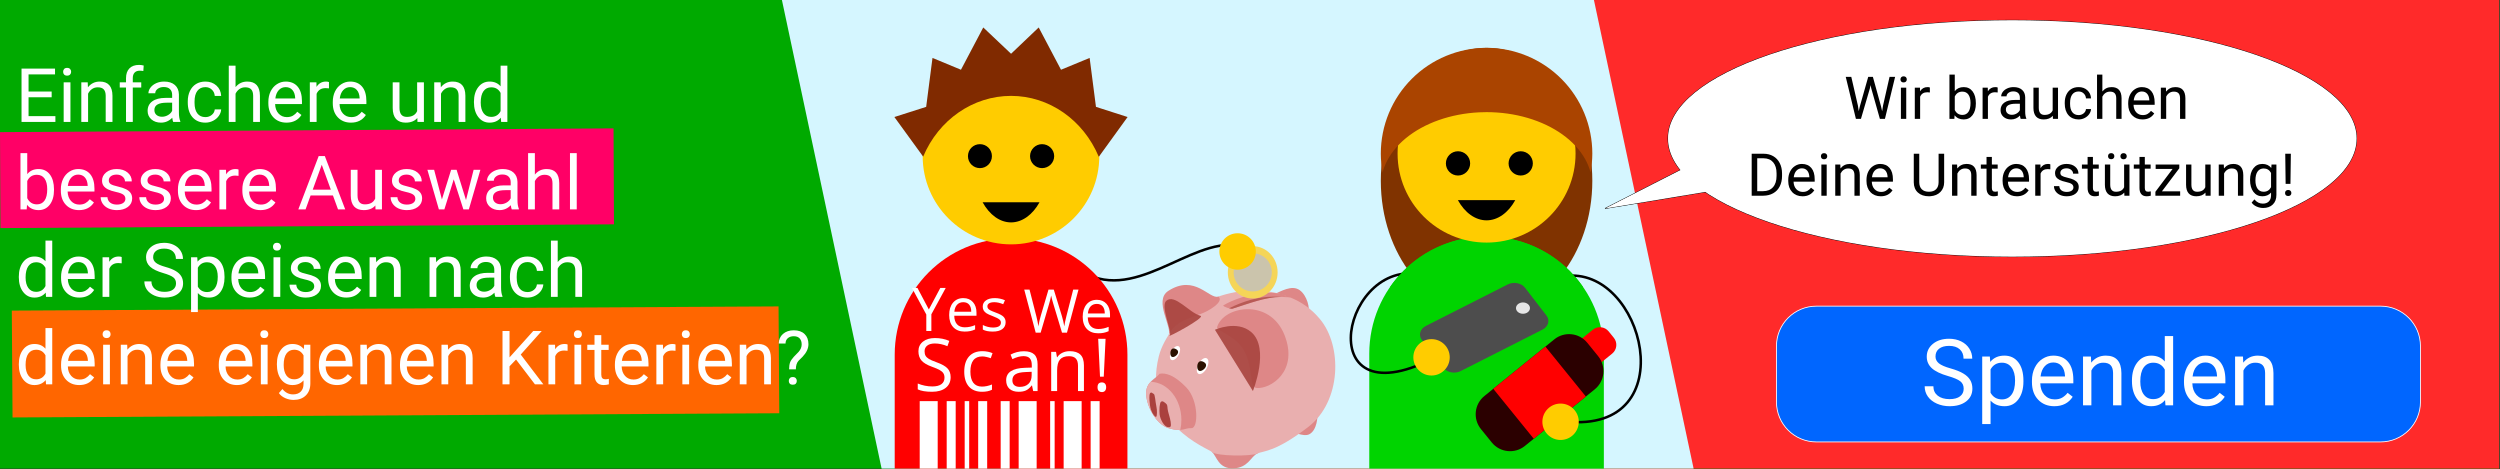 <?xml version="1.0" encoding="UTF-8"?>
<svg width="799px" height="150px" viewBox="0 0 799 150" version="1.1" xmlns="http://www.w3.org/2000/svg" xmlns:xlink="http://www.w3.org/1999/xlink">
    <rect x="0" y="0" width="799" height="150" fill="#333333" stroke="none"/>
    <!-- Generator: Sketch 59.1 (86144) - https://sketch.com -->
    <title>donate-banner.personal.de.800x150</title>
    <desc>Created with Sketch.</desc>
    <g id="Page-1" stroke="none" stroke-width="1" fill="none" fill-rule="evenodd">
        <g id="donate-banner.personal.de.800x150">
            <polygon id="Path" fill="#000000" fill-rule="nonzero" points="349.977 128.201 299.271 128.201 299.271 149.764 349.977 149.764"></polygon>
            <polygon id="Path" fill="#00AA00" fill-rule="nonzero" points="798.743 0 0 0 0 149.764 798.743 149.764"></polygon>
            <polygon id="Path" fill="#FF2A2A" fill-rule="nonzero" points="798.743 0 351.196 0 351.196 149.764 798.743 149.764"></polygon>
            <polygon id="Path" fill="#D5F6FF" fill-rule="nonzero" points="249.9 0 281.76 149.764 541.279 149.764 509.419 0"></polygon>
            <polygon id="Path" stroke="#000000" stroke-width="0.265" fill="#FFFFFF" fill-rule="nonzero" points="512.981 66.634 557.792 43.796 561.619 58.567"></polygon>
            <path d="M344.645,86.018 C361.944,97.966 380.023,76.028 395.74,78.435" id="Path" stroke="#000000" stroke-width="0.817"></path>
            <path d="M324.58,82.778 C324.536,82.779 324.492,82.78 324.448,82.781 C324.415,82.78 324.383,82.779 324.351,82.778 C324.383,82.779 324.415,82.781 324.448,82.783 C324.492,82.781 324.536,82.78 324.58,82.778 Z" id="Path" fill="#803300"></path>
            <path d="M421.053,132.797 C421.053,132.797 421.091,137.414 418.445,138.792 C416.555,139.776 412.562,137.711 412.562,137.711 L421.053,132.797 Z" id="Path" fill="#DE8787"></path>
            <path d="M414.423,92.243 C417.158,93.165 418.525,97.489 418.264,99.351 L406.208,94.454 C407.992,93.925 411.668,91.316 414.423,92.243 Z" id="Path" fill="#DE8787"></path>
            <path d="M387.362,144.473 C388.894,145.812 389.336,149.837 394.151,149.685 C398.97,149.534 399.728,145.898 401.838,144.945 C403.864,144.032 385.804,143.109 387.362,144.473 Z" id="Path" fill="#DE8787"></path>
            <path d="M400.842,92.839 C396.706,92.842 392.54,93.61 388.679,95.032 C377.732,99.068 371.801,108.077 370.355,113.882 C364.923,135.702 385.804,143.109 387.362,144.473 C388.894,145.812 399.728,145.898 401.842,144.945 C403.864,144.032 407.528,144.617 418.162,136.417 C428.747,128.255 429.042,110.574 421.853,101.981 C419.143,98.747 416.132,96.596 412.457,95.107 C412.038,95.014 411.445,94.98 411.132,94.968 C411.019,94.778 410.887,94.609 410.675,94.411 C407.54,93.342 404.2,92.838 400.842,92.839 Z" id="Path" fill="#E9AFAF"></path>
            <path d="M475.106,100.311 C493.774,100.311 508.906,81.279 508.906,57.802 C508.906,34.325 493.774,15.293 475.106,15.293 C456.442,15.293 441.309,34.325 441.309,57.802 C441.309,81.279 456.442,100.311 475.106,100.311 Z" id="Path" fill="#803300" fill-rule="nonzero"></path>
            <path d="M475.106,75.592 C454.34,75.592 437.619,92.311 437.619,113.079 L437.619,149.764 L512.592,149.764 L512.592,113.079 C512.592,92.311 495.875,75.592 475.106,75.592 Z" id="Path" fill="#00D400"></path>
            <path d="M499.902,88.282 C525.332,84.41 538.925,138.791 500.302,134.713" id="Path" stroke="#000000" stroke-width="0.816"></path>
            <path d="M453.208,87.564 C427.777,83.692 418.513,137.445 461.736,112.555" id="Path" stroke="#000000" stroke-width="0.816"></path>
            <path d="M475.106,75.592 C462.302,75.592 451.045,81.954 444.287,91.696 L505.928,91.696 C499.174,81.954 487.913,75.592 475.106,75.592 Z" id="Path" fill="#00D400"></path>
            <path d="M475.106,77.531 C490.815,77.531 503.547,64.798 503.547,49.092 C503.547,33.386 490.815,20.654 475.106,20.654 C459.4,20.654 446.668,33.386 446.668,49.092 C446.668,64.798 459.4,77.531 475.106,77.531 Z" id="Path" fill="#FFCC00" fill-rule="nonzero"></path>
            <path d="M494.257,100.853 L487.389,91.95 C486.211,90.424 483.732,89.961 481.849,90.915 L455.717,104.16 C453.834,105.114 453.264,107.124 454.442,108.65 L461.309,117.553 C462.487,119.079 464.966,119.542 466.849,118.588 L492.981,105.343 C494.864,104.389 495.434,102.379 494.257,100.853 Z" id="Path" fill="#4D4D4D" fill-rule="nonzero"></path>
            <path d="M484.849,99.429 C485.506,100.277 486.883,100.534 487.928,100.005 C488.974,99.474 489.291,98.357 488.638,97.51 C487.985,96.662 486.608,96.405 485.558,96.934 C484.513,97.465 484.196,98.582 484.849,99.429 Z" id="Path" fill="#E6E6E6" fill-rule="nonzero"></path>
            <path d="M457.517,120.019 C460.732,120.019 463.336,117.414 463.336,114.202 C463.336,110.989 460.732,108.385 457.517,108.385 C454.306,108.385 451.702,110.989 451.702,114.202 C451.702,117.414 454.306,120.019 457.517,120.019 Z" id="Path" fill="#FFCC00" fill-rule="nonzero"></path>
            <path d="M515.781,107.96 L514.121,105.909 C512.872,104.367 510.608,104.13 509.064,105.38 L498.385,114.035 C496.842,115.285 496.604,117.548 497.853,119.089 L499.517,121.141 C500.766,122.683 503.03,122.92 504.57,121.67 L515.253,113.014 C516.792,111.765 517.03,109.502 515.781,107.96 Z" id="Path" fill="#FF0000" fill-rule="nonzero"></path>
            <path d="M510.789,113.86 L507.313,109.571 C504.702,106.347 499.97,105.851 496.747,108.464 L474.411,126.563 C471.189,129.175 470.691,133.906 473.306,137.13 L476.777,141.419 C479.392,144.643 484.125,145.138 487.347,142.526 L509.683,124.428 C512.906,121.815 513.4,117.083 510.789,113.86 Z" id="Path" fill="#2B0000" fill-rule="nonzero"></path>
            <polygon id="Path" fill="#FF0000" points="493.906 110.764 477.249 124.262 490.185 140.226 506.842 126.728"></polygon>
            <path d="M498.758,140.614 C501.974,140.614 504.577,138.01 504.577,134.797 C504.577,131.585 501.974,128.98 498.758,128.98 C495.547,128.98 492.943,131.585 492.943,134.797 C492.943,138.01 495.547,140.614 498.758,140.614 Z" id="Path" fill="#FFCC00" fill-rule="nonzero"></path>
            <path d="M475.238,82.887 C475.196,82.888 475.151,82.889 475.106,82.89 C475.075,82.889 475.042,82.888 475.011,82.887 C475.042,82.889 475.075,82.89 475.106,82.891 C475.151,82.89 475.196,82.889 475.238,82.887 Z" id="Path" fill="#803300"></path>
            <path d="M475.106,15.293 C470.668,15.293 466.272,16.167 462.174,17.866 C458.072,19.565 454.347,22.054 451.208,25.193 C448.068,28.331 445.577,32.057 443.879,36.158 C442.181,40.259 441.309,44.654 441.309,49.092 C441.313,51.134 441.506,53.171 441.879,55.178 C441.909,55.015 441.947,54.854 441.981,54.692 C442.208,53.923 442.487,53.163 442.819,52.413 C443.151,51.664 443.54,50.927 443.977,50.205 C444.415,49.482 444.906,48.775 445.445,48.087 C445.989,47.399 446.577,46.73 447.211,46.083 C447.849,45.435 448.532,44.81 449.257,44.21 C449.985,43.611 450.751,43.037 451.558,42.49 C452.37,41.943 453.215,41.425 454.098,40.937 C454.981,40.45 455.898,39.993 456.845,39.569 C457.792,39.146 458.774,38.755 459.777,38.4 C460.781,38.044 461.811,37.724 462.86,37.439 C463.909,37.155 464.981,36.908 466.068,36.698 C467.151,36.488 468.253,36.316 469.362,36.183 C470.475,36.05 471.592,35.955 472.717,35.9 C473.513,35.86 474.309,35.84 475.106,35.84 C476.234,35.84 477.362,35.88 478.483,35.959 C479.604,36.037 480.717,36.153 481.823,36.309 C482.928,36.465 484.019,36.659 485.098,36.891 C486.174,37.123 487.23,37.392 488.268,37.698 C489.306,38.003 490.321,38.344 491.309,38.72 C492.298,39.096 493.26,39.507 494.192,39.95 C495.121,40.393 496.019,40.868 496.883,41.373 C497.743,41.878 498.57,42.413 499.355,42.976 C500.14,43.538 500.883,44.128 501.581,44.742 C502.283,45.356 502.94,45.994 503.547,46.654 C504.158,47.314 504.717,47.995 505.23,48.694 C505.74,49.393 506.2,50.11 506.611,50.841 C507.019,51.572 507.374,52.317 507.675,53.073 C507.94,53.749 508.158,54.434 508.336,55.124 C508.706,53.134 508.898,51.116 508.906,49.092 C508.906,44.654 508.034,40.259 506.332,36.158 C504.634,32.057 502.147,28.331 499.008,25.193 C495.868,22.054 492.143,19.565 488.042,17.866 C483.94,16.168 479.547,15.293 475.106,15.293 L475.106,15.293 Z" id="Path" fill="#AA4400"></path>
            <path d="M465.981,56.097 C468.125,56.097 469.86,54.361 469.86,52.219 C469.86,50.077 468.125,48.341 465.981,48.341 C463.842,48.341 462.106,50.077 462.106,52.219 C462.106,54.361 463.842,56.097 465.981,56.097 Z" id="Path" fill="#000000" fill-rule="nonzero"></path>
            <path d="M486.019,56.097 C488.162,56.097 489.898,54.361 489.898,52.219 C489.898,50.077 488.162,48.341 486.019,48.341 C483.875,48.341 482.14,50.077 482.14,52.219 C482.14,54.361 483.875,56.097 486.019,56.097 Z" id="Path" fill="#000000" fill-rule="nonzero"></path>
            <path d="M465.936,63.958 C467.049,65.977 468.449,67.603 470.034,68.721 C471.623,69.838 473.351,70.419 475.106,70.422 C476.86,70.42 478.589,69.84 480.177,68.722 C481.762,67.605 483.162,65.978 484.279,63.958 L465.936,63.958 Z" id="Path" fill="#000000"></path>
            <path d="M401.517,123.991 C406.023,124.477 415.208,118.62 410.468,106.932 C405.732,95.243 391.057,97.78 388.989,104.51 C388.596,105.783 395.023,107.125 397.728,112.303 C400.434,117.48 399.321,123.755 401.517,123.991 Z" id="Path" fill="#DE8787"></path>
            <path d="M383.747,100.333 C386.309,99.438 391.347,96.409 389.408,94.785 C386.502,95.78 381.913,87.478 373.399,92.962 C368.51,96.109 375.018,104.93 373.38,107.239 C375.654,103.445 377.088,102.653 383.747,100.333 L383.747,100.333 Z" id="Path" fill="#DE8787"></path>
            <path d="M370.566,119.463 C369.308,121.141 366.46,121.885 366.302,125.465 C366.143,129.098 369.183,135.623 373.62,136.891 C378.042,138.154 378.517,136.732 380.781,136.838 C382.992,136.941 383.151,128.046 379.2,123.886 C375.279,119.754 372.409,119.095 370.566,119.463 L370.566,119.463 Z" id="Path" fill="#DE8787"></path>
            <path d="M367.749,122.029 C366.983,122.834 366.373,123.866 366.302,125.469 C366.143,129.102 369.183,135.629 373.62,136.898 C375.271,137.369 376.369,137.465 377.217,137.408 C377.445,136.39 377.57,135.322 377.57,134.217 C377.57,127.563 373.189,122.157 367.749,122.03 L367.749,122.029 Z" id="Path" fill="#E9AFAF" fill-rule="nonzero"></path>
            <path d="M388.291,105.395 C388.291,105.395 395.343,102.196 399.906,106.141 C405.94,111.352 400.426,124.978 400.426,124.978 L388.291,105.395 Z" id="Path" fill="#A8443F" opacity="0.9"></path>
            <path d="M383.675,100.928 C380.026,99.96 375.409,93.705 372.729,96.162 C370.749,97.977 374.888,106.289 373.771,107.257 C372.655,108.225 385.468,101.423 383.675,100.928 Z" id="Path" fill="#A8443E" opacity="0.9"></path>
            <path d="M367.593,125.625 C367.117,126.067 367.38,129.52 367.827,130.889 C368.274,132.257 369.206,133.429 369.512,133.207 C369.803,132.996 369.878,131.212 369.568,129.836 C369.251,128.441 369.161,126.042 368.726,125.886 C368.3,125.732 368.055,125.195 367.594,125.625 L367.593,125.625 Z M371.069,128.386 C370.58,128.719 370.464,131.093 370.619,132.493 C370.82,134.045 371.997,136.205 373.067,136.47 C374.137,136.734 374.383,136.392 374.147,134.838 C373.909,133.285 373.278,131.732 373.173,130.731 C373.067,129.731 373.143,129.307 372.488,128.837 C371.831,128.367 371.557,128.054 371.069,128.386 Z" id="Shape" fill="#A73C39" opacity="0.95"></path>
            <path d="M405.694,93.594 C399.728,93.612 393.796,95.856 390.925,97.63 C391.057,98.105 393.204,98.732 393.8,98.695 C399.875,96.806 405.423,94.466 411.147,94.974 C411.023,94.667 410.642,94.35 410.147,94.046 C408.694,93.728 407.192,93.59 405.694,93.594 Z" id="Path" fill="#DE8787"></path>
            <path d="M406.955,94.805 C401.981,94.846 397.332,96.274 392.796,98.533 C393.215,98.641 393.592,98.707 393.792,98.695 C399.275,96.991 404.325,94.92 409.46,94.904 C408.619,94.831 407.781,94.797 406.955,94.805 L406.955,94.805 Z" id="Path" fill="#AA4B45" opacity="0.75"></path>
            <path d="M374.363,115.026 C374.994,115.364 376.028,114.663 376.671,113.461 C377.315,112.258 377.325,111.01 376.694,110.672 C376.063,110.334 375.03,111.035 374.386,112.237 C373.743,113.44 373.732,114.688 374.363,115.026 Z" id="Path" fill="#FFFFFF" fill-rule="nonzero"></path>
            <path d="M376.493,112.745 C376.305,113.509 375.148,114.373 374.517,114.035 C373.886,113.697 373.91,112.219 374.455,111.633 C374.77,111.296 375.206,111.231 375.837,111.569 C376.468,111.907 376.6,112.309 376.493,112.745 L376.493,112.745 Z" id="Path" fill="#2B1100" fill-rule="nonzero"></path>
            <path d="M383.023,119.474 C383.74,119.858 384.921,119.06 385.653,117.69 C386.385,116.32 386.4,114.897 385.679,114.512 C384.958,114.127 383.781,114.926 383.049,116.295 C382.317,117.666 382.302,119.089 383.023,119.474 Z" id="Path" fill="#FFFFFF" fill-rule="nonzero"></path>
            <path d="M385.426,117.013 C385.211,117.883 383.894,118.868 383.177,118.483 C382.457,118.098 382.483,116.414 383.106,115.746 C383.464,115.361 383.962,115.288 384.679,115.673 C385.4,116.058 385.551,116.516 385.426,117.013 L385.426,117.013 Z" id="Path" fill="#2B1100" fill-rule="nonzero"></path>
            <path d="M400.37,95.416 C404.766,95.416 408.328,91.668 408.328,87.045 C408.328,82.422 404.766,78.674 400.37,78.674 C395.974,78.674 392.411,82.422 392.411,87.045 C392.411,91.668 395.974,95.416 400.37,95.416 Z" id="Path" fill="#F5D558" fill-rule="nonzero"></path>
            <path d="M400.37,93.149 C403.74,93.149 406.475,90.416 406.475,87.045 C406.475,83.674 403.74,80.942 400.37,80.942 C397,80.942 394.268,83.674 394.268,87.045 C394.268,90.416 397,93.149 400.37,93.149 Z" id="Path" fill="#CBC4AC" fill-rule="nonzero"></path>
            <path d="M395.54,86.2 C398.758,86.2 401.366,83.592 401.366,80.374 C401.366,77.156 398.758,74.547 395.54,74.547 C392.321,74.547 389.713,77.156 389.713,80.374 C389.713,83.592 392.321,86.2 395.54,86.2 Z" id="Path" fill="#FFCC00" fill-rule="nonzero"></path>
            <polygon id="Path" fill="#FF6600" fill-rule="nonzero" points="248.823 97.928 3.774 99.269 4.007 133.417 249.057 132.075"></polygon>
            <polygon id="Path" fill="#FF0066" fill-rule="nonzero" points="196.089 41.027 0 42.227 0.138 72.898 196.226 71.698"></polygon>
            <path d="M16.51,31.088 L9.127,31.088 L9.127,37.126 L17.704,37.126 L17.704,38.963 L6.881,38.963 L6.881,21.927 L17.587,21.927 L17.587,23.776 L9.127,23.776 L9.127,29.252 L16.51,29.252 L16.51,31.088 Z M22.512,38.963 L20.348,38.963 L20.348,26.303 L22.512,26.303 L22.512,38.963 Z M20.172,22.945 C20.172,22.594 20.278,22.298 20.488,22.056 C20.707,21.814 21.026,21.693 21.448,21.693 C21.869,21.693 22.189,21.814 22.407,22.056 C22.626,22.298 22.735,22.594 22.735,22.945 C22.735,23.296 22.626,23.589 22.407,23.823 C22.189,24.057 21.869,24.174 21.448,24.174 C21.026,24.174 20.707,24.057 20.488,23.823 C20.278,23.589 20.172,23.296 20.172,22.945 Z M28.035,26.303 L28.105,27.894 C29.072,26.677 30.336,26.069 31.896,26.069 C34.572,26.069 35.921,27.578 35.944,30.597 L35.944,38.963 L33.78,38.963 L33.78,30.585 C33.772,29.673 33.561,28.998 33.148,28.561 C32.742,28.124 32.107,27.906 31.241,27.906 C30.539,27.906 29.923,28.093 29.392,28.468 C28.862,28.842 28.448,29.333 28.152,29.942 L28.152,38.963 L25.987,38.963 L25.987,26.303 L28.035,26.303 Z M40.274,38.963 L40.274,27.976 L38.273,27.976 L38.273,26.303 L40.274,26.303 L40.274,25.004 C40.274,23.647 40.636,22.598 41.362,21.857 C42.087,21.116 43.113,20.745 44.439,20.745 C44.938,20.745 45.433,20.812 45.925,20.944 L45.808,22.699 C45.441,22.629 45.051,22.594 44.638,22.594 C43.936,22.594 43.394,22.801 43.011,23.214 C42.629,23.62 42.438,24.205 42.438,24.969 L42.438,26.303 L45.141,26.303 L45.141,27.976 L42.438,27.976 L42.438,38.963 L40.274,38.963 Z M55.355,38.963 C55.231,38.713 55.129,38.269 55.051,37.629 C54.045,38.674 52.843,39.197 51.447,39.197 C50.199,39.197 49.174,38.846 48.37,38.144 C47.574,37.434 47.177,36.537 47.177,35.453 C47.177,34.134 47.676,33.113 48.674,32.387 C49.68,31.654 51.092,31.287 52.91,31.287 L55.016,31.287 L55.016,30.293 C55.016,29.536 54.79,28.936 54.337,28.491 C53.885,28.039 53.218,27.812 52.337,27.812 C51.564,27.812 50.917,28.007 50.394,28.397 C49.872,28.787 49.61,29.259 49.61,29.813 L47.434,29.813 C47.434,29.181 47.656,28.573 48.101,27.988 C48.554,27.395 49.162,26.927 49.926,26.584 C50.698,26.241 51.545,26.069 52.465,26.069 C53.924,26.069 55.067,26.436 55.894,27.169 C56.72,27.894 57.149,28.897 57.18,30.176 L57.18,36.003 C57.18,37.165 57.329,38.089 57.625,38.775 L57.625,38.963 L55.355,38.963 Z M51.763,37.313 C52.442,37.313 53.085,37.138 53.694,36.787 C54.302,36.436 54.743,35.979 55.016,35.418 L55.016,32.82 L53.319,32.82 C50.667,32.82 49.341,33.596 49.341,35.148 C49.341,35.827 49.568,36.358 50.02,36.74 C50.472,37.122 51.054,37.313 51.763,37.313 Z M65.651,37.43 C66.424,37.43 67.098,37.196 67.676,36.728 C68.253,36.26 68.573,35.675 68.635,34.973 L70.683,34.973 C70.644,35.698 70.394,36.389 69.934,37.044 C69.474,37.699 68.857,38.222 68.085,38.612 C67.321,39.002 66.509,39.197 65.651,39.197 C63.928,39.197 62.555,38.623 61.533,37.477 C60.519,36.322 60.012,34.747 60.012,32.75 L60.012,32.387 C60.012,31.155 60.238,30.059 60.691,29.099 C61.143,28.14 61.791,27.395 62.633,26.865 C63.483,26.334 64.485,26.069 65.64,26.069 C67.06,26.069 68.237,26.494 69.173,27.344 C70.117,28.195 70.62,29.298 70.683,30.656 L68.635,30.656 C68.573,29.837 68.261,29.166 67.699,28.643 C67.145,28.113 66.459,27.847 65.64,27.847 C64.54,27.847 63.686,28.245 63.077,29.041 C62.477,29.829 62.177,30.971 62.177,32.469 L62.177,32.879 C62.177,34.337 62.477,35.46 63.077,36.248 C63.678,37.036 64.536,37.43 65.651,37.43 Z M75.281,27.836 C76.24,26.658 77.488,26.069 79.025,26.069 C81.7,26.069 83.05,27.578 83.073,30.597 L83.073,38.963 L80.909,38.963 L80.909,30.585 C80.901,29.673 80.69,28.998 80.277,28.561 C79.871,28.124 79.235,27.906 78.37,27.906 C77.668,27.906 77.052,28.093 76.521,28.468 C75.991,28.842 75.577,29.333 75.281,29.942 L75.281,38.963 L73.116,38.963 L73.116,20.991 L75.281,20.991 L75.281,27.836 Z M91.568,39.197 C89.852,39.197 88.455,38.635 87.379,37.512 C86.303,36.381 85.765,34.872 85.765,32.984 L85.765,32.586 C85.765,31.33 86.002,30.211 86.478,29.228 C86.962,28.237 87.632,27.465 88.491,26.911 C89.356,26.35 90.292,26.069 91.298,26.069 C92.945,26.069 94.224,26.611 95.136,27.695 C96.049,28.78 96.505,30.332 96.505,32.352 L96.505,33.253 L87.929,33.253 C87.96,34.501 88.323,35.511 89.017,36.283 C89.719,37.048 90.608,37.43 91.685,37.43 C92.449,37.43 93.097,37.274 93.627,36.962 C94.157,36.65 94.622,36.237 95.019,35.722 L96.342,36.751 C95.281,38.382 93.689,39.197 91.568,39.197 Z M91.298,27.847 C90.425,27.847 89.692,28.167 89.099,28.807 C88.506,29.439 88.14,30.328 87.999,31.475 L94.341,31.475 L94.341,31.311 C94.278,30.211 93.982,29.361 93.451,28.76 C92.921,28.152 92.203,27.847 91.298,27.847 Z M105.14,28.245 C104.812,28.191 104.458,28.163 104.075,28.163 C102.656,28.163 101.692,28.768 101.185,29.977 L101.185,38.963 L99.021,38.963 L99.021,26.303 L101.127,26.303 L101.162,27.766 C101.872,26.635 102.878,26.069 104.181,26.069 C104.602,26.069 104.922,26.124 105.14,26.233 L105.14,28.245 Z M112.16,39.197 C110.444,39.197 109.048,38.635 107.972,37.512 C106.895,36.381 106.357,34.872 106.357,32.984 L106.357,32.586 C106.357,31.33 106.595,30.211 107.071,29.228 C107.554,28.237 108.225,27.465 109.083,26.911 C109.949,26.35 110.885,26.069 111.891,26.069 C113.537,26.069 114.816,26.611 115.729,27.695 C116.642,28.78 117.098,30.332 117.098,32.352 L117.098,33.253 L108.522,33.253 C108.553,34.501 108.915,35.511 109.61,36.283 C110.312,37.048 111.201,37.43 112.277,37.43 C113.042,37.43 113.689,37.274 114.22,36.962 C114.75,36.65 115.214,36.237 115.612,35.722 L116.934,36.751 C115.873,38.382 114.282,39.197 112.16,39.197 Z M111.891,27.847 C111.018,27.847 110.285,28.167 109.692,28.807 C109.099,29.439 108.732,30.328 108.592,31.475 L114.933,31.475 L114.933,31.311 C114.871,30.211 114.574,29.361 114.044,28.76 C113.514,28.152 112.796,27.847 111.891,27.847 Z M133.373,37.711 C132.531,38.702 131.294,39.197 129.664,39.197 C128.315,39.197 127.285,38.807 126.575,38.027 C125.873,37.239 125.518,36.077 125.51,34.54 L125.51,26.303 L127.675,26.303 L127.675,34.482 C127.675,36.4 128.455,37.36 130.015,37.36 C131.669,37.36 132.768,36.744 133.314,35.511 L133.314,26.303 L135.479,26.303 L135.479,38.963 L133.42,38.963 L133.373,37.711 Z M140.826,26.303 L140.896,27.894 C141.863,26.677 143.127,26.069 144.687,26.069 C147.363,26.069 148.712,27.578 148.735,30.597 L148.735,38.963 L146.571,38.963 L146.571,30.585 C146.563,29.673 146.352,28.998 145.939,28.561 C145.534,28.124 144.898,27.906 144.032,27.906 C143.33,27.906 142.714,28.093 142.183,28.468 C141.653,28.842 141.24,29.333 140.943,29.942 L140.943,38.963 L138.778,38.963 L138.778,26.303 L140.826,26.303 Z M151.473,32.528 C151.473,30.585 151.934,29.025 152.854,27.847 C153.774,26.662 154.98,26.069 156.469,26.069 C157.951,26.069 159.125,26.576 159.991,27.59 L159.991,20.991 L162.156,20.991 L162.156,38.963 L160.167,38.963 L160.062,37.606 C159.195,38.666 157.991,39.197 156.446,39.197 C154.98,39.197 153.782,38.596 152.854,37.395 C151.934,36.194 151.473,34.626 151.473,32.691 L151.473,32.528 Z M153.638,32.773 C153.638,34.209 153.934,35.332 154.527,36.143 C155.12,36.954 155.939,37.36 156.984,37.36 C158.357,37.36 159.359,36.744 159.991,35.511 L159.991,29.696 C159.344,28.503 158.349,27.906 157.008,27.906 C155.947,27.906 155.12,28.315 154.527,29.134 C153.934,29.954 153.638,31.166 153.638,32.773 Z M17.259,60.729 C17.259,62.664 16.814,64.22 15.925,65.398 C15.036,66.568 13.842,67.153 12.345,67.153 C10.746,67.153 9.509,66.587 8.636,65.456 L8.531,66.919 L6.541,66.919 L6.541,48.947 L8.706,48.947 L8.706,55.651 C9.58,54.567 10.785,54.025 12.321,54.025 C13.858,54.025 15.063,54.606 15.937,55.768 C16.818,56.931 17.259,58.522 17.259,60.542 L17.259,60.729 Z M15.094,60.483 C15.094,59.009 14.81,57.871 14.24,57.067 C13.671,56.264 12.852,55.862 11.783,55.862 C10.356,55.862 9.33,56.525 8.706,57.851 L8.706,63.327 C9.369,64.653 10.403,65.316 11.807,65.316 C12.844,65.316 13.651,64.914 14.229,64.111 C14.806,63.307 15.094,62.098 15.094,60.483 Z M25.25,67.153 C23.534,67.153 22.138,66.591 21.062,65.468 C19.985,64.337 19.447,62.828 19.447,60.94 L19.447,60.542 C19.447,59.286 19.685,58.167 20.161,57.184 C20.644,56.194 21.315,55.421 22.173,54.868 C23.039,54.306 23.975,54.025 24.981,54.025 C26.627,54.025 27.906,54.567 28.819,55.651 C29.732,56.735 30.188,58.288 30.188,60.308 L30.188,61.209 L21.611,61.209 C21.643,62.457 22.005,63.467 22.7,64.239 C23.402,65.004 24.291,65.386 25.367,65.386 C26.132,65.386 26.779,65.23 27.31,64.918 C27.84,64.606 28.304,64.192 28.702,63.678 L30.024,64.708 C28.963,66.338 27.372,67.153 25.25,67.153 Z M24.981,55.803 C24.108,55.803 23.374,56.123 22.782,56.763 C22.189,57.395 21.822,58.284 21.682,59.431 L28.023,59.431 L28.023,59.267 C27.961,58.167 27.664,57.317 27.134,56.716 C26.604,56.108 25.886,55.803 24.981,55.803 Z M40.075,63.561 C40.075,62.976 39.852,62.523 39.408,62.203 C38.971,61.876 38.203,61.595 37.103,61.361 C36.011,61.127 35.141,60.846 34.494,60.518 C33.854,60.191 33.378,59.801 33.066,59.349 C32.762,58.896 32.61,58.358 32.61,57.734 C32.61,56.697 33.047,55.819 33.92,55.102 C34.802,54.384 35.925,54.025 37.29,54.025 C38.725,54.025 39.888,54.395 40.777,55.137 C41.674,55.877 42.122,56.825 42.122,57.98 L39.946,57.98 C39.946,57.387 39.692,56.876 39.185,56.447 C38.686,56.018 38.054,55.803 37.29,55.803 C36.502,55.803 35.886,55.975 35.441,56.318 C34.997,56.662 34.774,57.11 34.774,57.664 C34.774,58.186 34.981,58.58 35.394,58.846 C35.808,59.111 36.553,59.364 37.629,59.606 C38.714,59.848 39.591,60.137 40.262,60.472 C40.932,60.807 41.428,61.213 41.748,61.689 C42.075,62.157 42.239,62.73 42.239,63.409 C42.239,64.54 41.787,65.448 40.882,66.135 C39.977,66.814 38.803,67.153 37.36,67.153 C36.346,67.153 35.449,66.973 34.669,66.615 C33.889,66.256 33.277,65.757 32.832,65.117 C32.395,64.469 32.177,63.771 32.177,63.023 L34.341,63.023 C34.38,63.748 34.669,64.325 35.207,64.754 C35.753,65.175 36.471,65.386 37.36,65.386 C38.179,65.386 38.834,65.222 39.326,64.895 C39.825,64.559 40.075,64.115 40.075,63.561 Z M52.43,63.561 C52.43,62.976 52.208,62.523 51.763,62.203 C51.326,61.876 50.558,61.595 49.458,61.361 C48.366,61.127 47.497,60.846 46.849,60.518 C46.209,60.191 45.734,59.801 45.422,59.349 C45.117,58.896 44.965,58.358 44.965,57.734 C44.965,56.697 45.402,55.819 46.276,55.102 C47.157,54.384 48.28,54.025 49.645,54.025 C51.081,54.025 52.243,54.395 53.132,55.137 C54.029,55.877 54.478,56.825 54.478,57.98 L52.302,57.98 C52.302,57.387 52.048,56.876 51.541,56.447 C51.042,56.018 50.41,55.803 49.645,55.803 C48.858,55.803 48.242,55.975 47.797,56.318 C47.352,56.662 47.13,57.11 47.13,57.664 C47.13,58.186 47.337,58.58 47.75,58.846 C48.163,59.111 48.908,59.364 49.985,59.606 C51.069,59.848 51.946,60.137 52.617,60.472 C53.288,60.807 53.783,61.213 54.103,61.689 C54.431,62.157 54.595,62.73 54.595,63.409 C54.595,64.54 54.142,65.448 53.237,66.135 C52.332,66.814 51.159,67.153 49.716,67.153 C48.702,67.153 47.805,66.973 47.025,66.615 C46.245,66.256 45.632,65.757 45.188,65.117 C44.751,64.469 44.532,63.771 44.532,63.023 L46.697,63.023 C46.736,63.748 47.025,64.325 47.563,64.754 C48.109,65.175 48.826,65.386 49.716,65.386 C50.535,65.386 51.19,65.222 51.681,64.895 C52.18,64.559 52.43,64.115 52.43,63.561 Z M62.668,67.153 C60.952,67.153 59.555,66.591 58.479,65.468 C57.403,64.337 56.865,62.828 56.865,60.94 L56.865,60.542 C56.865,59.286 57.103,58.167 57.578,57.184 C58.062,56.194 58.733,55.421 59.591,54.868 C60.457,54.306 61.392,54.025 62.399,54.025 C64.045,54.025 65.324,54.567 66.237,55.651 C67.149,56.735 67.605,58.288 67.605,60.308 L67.605,61.209 L59.029,61.209 C59.06,62.457 59.423,63.467 60.117,64.239 C60.819,65.004 61.709,65.386 62.785,65.386 C63.549,65.386 64.197,65.23 64.727,64.918 C65.258,64.606 65.722,64.192 66.12,63.678 L67.442,64.708 C66.381,66.338 64.789,67.153 62.668,67.153 Z M62.399,55.803 C61.525,55.803 60.792,56.123 60.199,56.763 C59.606,57.395 59.24,58.284 59.099,59.431 L65.441,59.431 L65.441,59.267 C65.378,58.167 65.082,57.317 64.552,56.716 C64.021,56.108 63.304,55.803 62.399,55.803 Z M76.24,56.201 C75.913,56.147 75.558,56.119 75.175,56.119 C73.756,56.119 72.792,56.724 72.286,57.933 L72.286,66.919 L70.121,66.919 L70.121,54.259 L72.227,54.259 L72.262,55.722 C72.972,54.591 73.978,54.025 75.281,54.025 C75.702,54.025 76.022,54.08 76.24,54.189 L76.24,56.201 Z M83.26,67.153 C81.545,67.153 80.148,66.591 79.072,65.468 C77.995,64.337 77.457,62.828 77.457,60.94 L77.457,60.542 C77.457,59.286 77.695,58.167 78.171,57.184 C78.654,56.194 79.325,55.421 80.183,54.868 C81.049,54.306 81.985,54.025 82.991,54.025 C84.637,54.025 85.917,54.567 86.829,55.651 C87.742,56.735 88.198,58.288 88.198,60.308 L88.198,61.209 L79.622,61.209 C79.653,62.457 80.015,63.467 80.71,64.239 C81.412,65.004 82.301,65.386 83.377,65.386 C84.142,65.386 84.789,65.23 85.32,64.918 C85.85,64.606 86.314,64.192 86.712,63.678 L88.034,64.708 C86.974,66.338 85.382,67.153 83.26,67.153 Z M82.991,55.803 C82.118,55.803 81.385,56.123 80.792,56.763 C80.199,57.395 79.832,58.284 79.692,59.431 L86.034,59.431 L86.034,59.267 C85.971,58.167 85.675,57.317 85.144,56.716 C84.614,56.108 83.896,55.803 82.991,55.803 Z M106.404,62.472 L99.266,62.472 L97.664,66.919 L95.347,66.919 L101.852,49.883 L103.818,49.883 L110.335,66.919 L108.03,66.919 L106.404,62.472 Z M99.945,60.624 L105.737,60.624 L102.835,52.656 L99.945,60.624 Z M119.965,65.667 C119.122,66.657 117.886,67.153 116.255,67.153 C114.906,67.153 113.876,66.763 113.166,65.983 C112.465,65.195 112.109,64.033 112.102,62.496 L112.102,54.259 L114.266,54.259 L114.266,62.437 C114.266,64.356 115.046,65.316 116.606,65.316 C118.26,65.316 119.36,64.7 119.906,63.467 L119.906,54.259 L122.071,54.259 L122.071,66.919 L120.011,66.919 L119.965,65.667 Z M132.741,63.561 C132.741,62.976 132.519,62.523 132.074,62.203 C131.637,61.876 130.869,61.595 129.769,61.361 C128.677,61.127 127.808,60.846 127.16,60.518 C126.52,60.191 126.045,59.801 125.733,59.349 C125.428,58.896 125.276,58.358 125.276,57.734 C125.276,56.697 125.713,55.819 126.587,55.102 C127.468,54.384 128.591,54.025 129.957,54.025 C131.392,54.025 132.554,54.395 133.443,55.137 C134.34,55.877 134.789,56.825 134.789,57.98 L132.612,57.98 C132.612,57.387 132.359,56.876 131.852,56.447 C131.353,56.018 130.721,55.803 129.957,55.803 C129.169,55.803 128.552,55.975 128.108,56.318 C127.663,56.662 127.441,57.11 127.441,57.664 C127.441,58.186 127.648,58.58 128.061,58.846 C128.474,59.111 129.219,59.364 130.296,59.606 C131.38,59.848 132.258,60.137 132.928,60.472 C133.599,60.807 134.094,61.213 134.414,61.689 C134.742,62.157 134.906,62.73 134.906,63.409 C134.906,64.54 134.453,65.448 133.548,66.135 C132.644,66.814 131.47,67.153 130.027,67.153 C129.013,67.153 128.115,66.973 127.335,66.615 C126.555,66.256 125.943,65.757 125.498,65.117 C125.062,64.469 124.843,63.771 124.843,63.023 L127.008,63.023 C127.047,63.748 127.335,64.325 127.874,64.754 C128.42,65.175 129.137,65.386 130.027,65.386 C130.846,65.386 131.501,65.222 131.992,64.895 C132.492,64.559 132.741,64.115 132.741,63.561 Z M148.934,63.935 L151.368,54.259 L153.532,54.259 L149.847,66.919 L148.092,66.919 L145.015,57.325 L142.02,66.919 L140.265,66.919 L136.591,54.259 L138.743,54.259 L141.235,63.736 L144.184,54.259 L145.928,54.259 L148.934,63.935 Z M163.56,66.919 C163.435,66.669 163.334,66.225 163.255,65.585 C162.249,66.63 161.048,67.153 159.652,67.153 C158.404,67.153 157.378,66.802 156.575,66.1 C155.779,65.39 155.381,64.493 155.381,63.409 C155.381,62.091 155.88,61.069 156.879,60.343 C157.885,59.61 159.297,59.243 161.114,59.243 L163.22,59.243 L163.22,58.249 C163.22,57.492 162.994,56.892 162.542,56.447 C162.089,55.995 161.423,55.768 160.541,55.768 C159.769,55.768 159.122,55.963 158.599,56.353 C158.076,56.743 157.815,57.215 157.815,57.769 L155.639,57.769 C155.639,57.137 155.861,56.529 156.306,55.944 C156.758,55.351 157.366,54.883 158.131,54.54 C158.903,54.197 159.749,54.025 160.67,54.025 C162.128,54.025 163.271,54.392 164.098,55.125 C164.925,55.85 165.354,56.852 165.385,58.132 L165.385,63.958 C165.385,65.121 165.533,66.045 165.83,66.732 L165.83,66.919 L163.56,66.919 Z M159.968,65.269 C160.646,65.269 161.29,65.094 161.898,64.743 C162.507,64.391 162.948,63.935 163.22,63.374 L163.22,60.776 L161.524,60.776 C158.872,60.776 157.546,61.552 157.546,63.105 C157.546,63.783 157.772,64.314 158.225,64.696 C158.677,65.078 159.258,65.269 159.968,65.269 Z M170.943,55.792 C171.902,54.614 173.15,54.025 174.687,54.025 C177.362,54.025 178.712,55.534 178.735,58.553 L178.735,66.919 L176.571,66.919 L176.571,58.541 C176.563,57.629 176.352,56.954 175.939,56.517 C175.533,56.08 174.897,55.862 174.032,55.862 C173.329,55.862 172.713,56.049 172.183,56.423 C171.652,56.798 171.239,57.289 170.943,57.898 L170.943,66.919 L168.778,66.919 L168.778,48.947 L170.943,48.947 L170.943,55.792 Z M184.328,66.919 L182.163,66.919 L182.163,48.947 L184.328,48.947 L184.328,66.919 Z M6.015,88.44 C6.015,86.497 6.475,84.937 7.396,83.759 C8.316,82.574 9.521,81.981 11.011,81.981 C12.493,81.981 13.667,82.488 14.533,83.502 L14.533,76.903 L16.697,76.903 L16.697,94.875 L14.708,94.875 L14.603,93.517 C13.737,94.578 12.532,95.109 10.988,95.109 C9.521,95.109 8.324,94.508 7.396,93.307 C6.475,92.106 6.015,90.538 6.015,88.603 L6.015,88.44 Z M8.18,88.685 C8.18,90.12 8.476,91.244 9.069,92.055 C9.662,92.866 10.481,93.272 11.526,93.272 C12.899,93.272 13.901,92.655 14.533,91.423 L14.533,85.608 C13.885,84.415 12.891,83.818 11.549,83.818 C10.488,83.818 9.662,84.228 9.069,85.046 C8.476,85.866 8.18,87.078 8.18,88.685 Z M25.32,95.109 C23.604,95.109 22.208,94.547 21.132,93.424 C20.055,92.293 19.517,90.783 19.517,88.896 L19.517,88.498 C19.517,87.242 19.755,86.123 20.231,85.14 C20.714,84.149 21.385,83.377 22.243,82.823 C23.109,82.262 24.045,81.981 25.051,81.981 C26.697,81.981 27.976,82.523 28.889,83.607 C29.802,84.692 30.258,86.244 30.258,88.264 L30.258,89.165 L21.682,89.165 C21.713,90.413 22.076,91.423 22.77,92.195 C23.472,92.96 24.361,93.342 25.438,93.342 C26.202,93.342 26.849,93.186 27.38,92.874 C27.91,92.562 28.374,92.149 28.772,91.634 L30.094,92.663 C29.033,94.294 27.442,95.109 25.32,95.109 Z M25.051,83.759 C24.178,83.759 23.445,84.079 22.852,84.719 C22.259,85.351 21.892,86.24 21.752,87.386 L28.093,87.386 L28.093,87.223 C28.031,86.123 27.735,85.273 27.204,84.672 C26.674,84.064 25.956,83.759 25.051,83.759 Z M38.893,84.157 C38.565,84.103 38.21,84.075 37.828,84.075 C36.408,84.075 35.445,84.68 34.938,85.889 L34.938,94.875 L32.774,94.875 L32.774,82.215 L34.88,82.215 L34.915,83.677 C35.625,82.546 36.631,81.981 37.934,81.981 C38.355,81.981 38.674,82.035 38.893,82.145 L38.893,84.157 Z M52.196,87.281 C50.269,86.728 48.865,86.049 47.984,85.245 C47.111,84.434 46.674,83.436 46.674,82.25 C46.674,80.908 47.208,79.801 48.277,78.927 C49.353,78.046 50.749,77.605 52.465,77.605 C53.635,77.605 54.677,77.831 55.589,78.284 C56.51,78.736 57.22,79.36 57.719,80.156 C58.226,80.951 58.479,81.821 58.479,82.765 L56.221,82.765 C56.221,81.735 55.894,80.928 55.238,80.343 C54.583,79.75 53.658,79.454 52.465,79.454 C51.358,79.454 50.492,79.699 49.868,80.191 C49.252,80.674 48.943,81.349 48.943,82.215 C48.943,82.909 49.236,83.498 49.821,83.982 C50.414,84.457 51.416,84.894 52.828,85.292 C54.248,85.69 55.355,86.131 56.151,86.614 C56.954,87.09 57.547,87.648 57.929,88.288 C58.319,88.927 58.514,89.68 58.514,90.546 C58.514,91.926 57.976,93.034 56.9,93.869 C55.823,94.695 54.384,95.109 52.582,95.109 C51.412,95.109 50.32,94.886 49.306,94.442 C48.292,93.989 47.508,93.373 46.954,92.593 C46.408,91.813 46.135,90.928 46.135,89.937 L48.394,89.937 C48.394,90.967 48.772,91.782 49.528,92.383 C50.293,92.975 51.311,93.272 52.582,93.272 C53.768,93.272 54.677,93.03 55.308,92.546 C55.94,92.063 56.256,91.404 56.256,90.569 C56.256,89.734 55.964,89.091 55.378,88.638 C54.794,88.178 53.733,87.726 52.196,87.281 Z M71.759,88.685 C71.759,90.612 71.318,92.164 70.437,93.342 C69.555,94.52 68.362,95.109 66.857,95.109 C65.32,95.109 64.111,94.621 63.229,93.646 L63.229,99.742 L61.065,99.742 L61.065,82.215 L63.042,82.215 L63.148,83.619 C64.029,82.527 65.254,81.981 66.822,81.981 C68.343,81.981 69.544,82.554 70.425,83.701 C71.314,84.848 71.759,86.443 71.759,88.486 L71.759,88.685 Z M69.594,88.44 C69.594,87.012 69.29,85.885 68.682,85.058 C68.074,84.231 67.239,83.818 66.178,83.818 C64.868,83.818 63.885,84.399 63.229,85.561 L63.229,91.61 C63.877,92.765 64.868,93.342 66.202,93.342 C67.239,93.342 68.062,92.932 68.67,92.114 C69.286,91.287 69.594,90.062 69.594,88.44 Z M79.774,95.109 C78.058,95.109 76.662,94.547 75.585,93.424 C74.509,92.293 73.971,90.783 73.971,88.896 L73.971,88.498 C73.971,87.242 74.208,86.123 74.684,85.14 C75.168,84.149 75.838,83.377 76.697,82.823 C77.562,82.262 78.498,81.981 79.505,81.981 C81.151,81.981 82.43,82.523 83.342,83.607 C84.255,84.692 84.711,86.244 84.711,88.264 L84.711,89.165 L76.135,89.165 C76.166,90.413 76.529,91.423 77.223,92.195 C77.925,92.96 78.814,93.342 79.891,93.342 C80.655,93.342 81.303,93.186 81.833,92.874 C82.363,92.562 82.828,92.149 83.225,91.634 L84.548,92.663 C83.487,94.294 81.895,95.109 79.774,95.109 Z M79.505,83.759 C78.631,83.759 77.898,84.079 77.305,84.719 C76.712,85.351 76.346,86.24 76.205,87.386 L82.547,87.386 L82.547,87.223 C82.485,86.123 82.188,85.273 81.658,84.672 C81.127,84.064 80.409,83.759 79.505,83.759 Z M89.578,94.875 L87.414,94.875 L87.414,82.215 L89.578,82.215 L89.578,94.875 Z M87.238,78.857 C87.238,78.506 87.344,78.209 87.554,77.968 C87.773,77.726 88.093,77.605 88.514,77.605 C88.935,77.605 89.255,77.726 89.473,77.968 C89.692,78.209 89.801,78.506 89.801,78.857 C89.801,79.208 89.692,79.5 89.473,79.734 C89.255,79.969 88.935,80.086 88.514,80.086 C88.093,80.086 87.773,79.969 87.554,79.734 C87.344,79.5 87.238,79.208 87.238,78.857 Z M100.425,91.517 C100.425,90.932 100.203,90.479 99.758,90.16 C99.321,89.832 98.553,89.551 97.453,89.317 C96.361,89.083 95.491,88.802 94.844,88.475 C94.204,88.147 93.728,87.757 93.416,87.305 C93.112,86.852 92.96,86.314 92.96,85.69 C92.96,84.652 93.397,83.775 94.271,83.057 C95.152,82.34 96.275,81.981 97.64,81.981 C99.075,81.981 100.238,82.351 101.127,83.092 C102.024,83.834 102.472,84.781 102.472,85.936 L100.296,85.936 C100.296,85.343 100.043,84.832 99.535,84.403 C99.037,83.974 98.405,83.759 97.64,83.759 C96.852,83.759 96.236,83.931 95.792,84.274 C95.347,84.617 95.125,85.066 95.125,85.62 C95.125,86.142 95.331,86.536 95.745,86.802 C96.158,87.067 96.903,87.32 97.98,87.562 C99.064,87.804 99.941,88.092 100.612,88.428 C101.283,88.763 101.778,89.169 102.098,89.645 C102.426,90.113 102.589,90.686 102.589,91.365 C102.589,92.495 102.137,93.405 101.232,94.091 C100.328,94.769 99.154,95.109 97.711,95.109 C96.696,95.109 95.799,94.929 95.019,94.571 C94.239,94.212 93.627,93.712 93.182,93.073 C92.746,92.425 92.527,91.727 92.527,90.978 L94.692,90.978 C94.731,91.704 95.019,92.281 95.557,92.71 C96.103,93.131 96.821,93.342 97.711,93.342 C98.529,93.342 99.185,93.178 99.676,92.851 C100.175,92.515 100.425,92.071 100.425,91.517 Z M110.663,95.109 C108.947,95.109 107.55,94.547 106.474,93.424 C105.397,92.293 104.859,90.783 104.859,88.896 L104.859,88.498 C104.859,87.242 105.097,86.123 105.573,85.14 C106.057,84.149 106.728,83.377 107.585,82.823 C108.451,82.262 109.387,81.981 110.394,81.981 C112.039,81.981 113.318,82.523 114.231,83.607 C115.144,84.692 115.6,86.244 115.6,88.264 L115.6,89.165 L107.024,89.165 C107.055,90.413 107.418,91.423 108.112,92.195 C108.814,92.96 109.703,93.342 110.78,93.342 C111.544,93.342 112.191,93.186 112.722,92.874 C113.252,92.562 113.717,92.149 114.114,91.634 L115.436,92.663 C114.375,94.294 112.784,95.109 110.663,95.109 Z M110.394,83.759 C109.52,83.759 108.787,84.079 108.194,84.719 C107.601,85.351 107.234,86.24 107.094,87.386 L113.435,87.386 L113.435,87.223 C113.373,86.123 113.077,85.273 112.546,84.672 C112.016,84.064 111.298,83.759 110.394,83.759 Z M120.163,82.215 L120.234,83.806 C121.201,82.589 122.465,81.981 124.025,81.981 C126.7,81.981 128.049,83.49 128.073,86.509 L128.073,94.875 L125.908,94.875 L125.908,86.497 C125.9,85.585 125.69,84.91 125.276,84.473 C124.871,84.036 124.235,83.818 123.369,83.818 C122.667,83.818 122.051,84.005 121.52,84.38 C120.99,84.754 120.577,85.245 120.28,85.854 L120.28,94.875 L118.116,94.875 L118.116,82.215 L120.163,82.215 Z M139.328,82.215 L139.398,83.806 C140.366,82.589 141.629,81.981 143.189,81.981 C145.865,81.981 147.214,83.49 147.238,86.509 L147.238,94.875 L145.073,94.875 L145.073,86.497 C145.066,85.585 144.855,84.91 144.442,84.473 C144.036,84.036 143.4,83.818 142.534,83.818 C141.832,83.818 141.216,84.005 140.686,84.38 C140.155,84.754 139.742,85.245 139.445,85.854 L139.445,94.875 L137.281,94.875 L137.281,82.215 L139.328,82.215 Z M158.318,94.875 C158.193,94.625 158.092,94.18 158.014,93.541 C157.008,94.586 155.806,95.109 154.41,95.109 C153.162,95.109 152.136,94.758 151.333,94.056 C150.537,93.346 150.14,92.449 150.14,91.365 C150.14,90.046 150.639,89.025 151.637,88.299 C152.643,87.566 154.055,87.199 155.873,87.199 L157.979,87.199 L157.979,86.205 C157.979,85.448 157.752,84.848 157.3,84.403 C156.848,83.951 156.181,83.724 155.299,83.724 C154.527,83.724 153.88,83.919 153.357,84.309 C152.834,84.699 152.573,85.171 152.573,85.725 L150.397,85.725 C150.397,85.093 150.619,84.485 151.064,83.9 C151.516,83.307 152.125,82.839 152.889,82.496 C153.662,82.152 154.508,81.981 155.428,81.981 C156.887,81.981 158.029,82.348 158.856,83.081 C159.683,83.806 160.112,84.809 160.143,86.088 L160.143,91.915 C160.143,93.077 160.292,94.001 160.588,94.688 L160.588,94.875 L158.318,94.875 Z M154.726,93.225 C155.405,93.225 156.048,93.049 156.657,92.698 C157.265,92.348 157.706,91.891 157.979,91.329 L157.979,88.732 L156.282,88.732 C153.63,88.732 152.304,89.508 152.304,91.06 C152.304,91.739 152.53,92.269 152.983,92.652 C153.435,93.034 154.016,93.225 154.726,93.225 Z M168.614,93.342 C169.386,93.342 170.061,93.108 170.638,92.64 C171.216,92.172 171.535,91.587 171.598,90.885 L173.646,90.885 C173.606,91.61 173.357,92.301 172.897,92.956 C172.437,93.611 171.82,94.134 171.048,94.524 C170.284,94.914 169.472,95.109 168.614,95.109 C166.891,95.109 165.518,94.535 164.496,93.389 C163.482,92.234 162.975,90.659 162.975,88.662 L162.975,88.299 C162.975,87.067 163.201,85.971 163.654,85.011 C164.106,84.052 164.753,83.307 165.596,82.777 C166.446,82.246 167.448,81.981 168.603,81.981 C170.022,81.981 171.2,82.406 172.136,83.256 C173.08,84.106 173.583,85.21 173.646,86.568 L171.598,86.568 C171.535,85.748 171.223,85.078 170.662,84.555 C170.108,84.025 169.422,83.759 168.603,83.759 C167.503,83.759 166.649,84.157 166.04,84.953 C165.44,85.741 165.139,86.883 165.139,88.381 L165.139,88.791 C165.139,90.249 165.44,91.372 166.04,92.16 C166.641,92.948 167.499,93.342 168.614,93.342 Z M178.244,83.748 C179.203,82.57 180.451,81.981 181.988,81.981 C184.663,81.981 186.013,83.49 186.036,86.509 L186.036,94.875 L183.872,94.875 L183.872,86.497 C183.864,85.585 183.653,84.91 183.24,84.473 C182.834,84.036 182.198,83.818 181.332,83.818 C180.631,83.818 180.014,84.005 179.484,84.38 C178.954,84.754 178.54,85.245 178.244,85.854 L178.244,94.875 L176.079,94.875 L176.079,76.903 L178.244,76.903 L178.244,83.748 Z M6.015,116.395 C6.015,114.453 6.475,112.893 7.396,111.715 C8.316,110.53 9.521,109.937 11.011,109.937 C12.493,109.937 13.667,110.444 14.533,111.458 L14.533,104.859 L16.697,104.859 L16.697,122.831 L14.708,122.831 L14.603,121.474 C13.737,122.534 12.532,123.065 10.988,123.065 C9.521,123.065 8.324,122.464 7.396,121.263 C6.475,120.062 6.015,118.494 6.015,116.559 L6.015,116.395 Z M8.18,116.641 C8.18,118.077 8.476,119.2 9.069,120.011 C9.662,120.822 10.481,121.228 11.526,121.228 C12.899,121.228 13.901,120.612 14.533,119.379 L14.533,113.564 C13.885,112.371 12.891,111.774 11.549,111.774 C10.488,111.774 9.662,112.183 9.069,113.002 C8.476,113.822 8.18,115.034 8.18,116.641 Z M25.32,123.065 C23.604,123.065 22.208,122.503 21.132,121.38 C20.055,120.249 19.517,118.74 19.517,116.852 L19.517,116.454 C19.517,115.198 19.755,114.079 20.231,113.096 C20.714,112.105 21.385,111.333 22.243,110.779 C23.109,110.218 24.045,109.937 25.051,109.937 C26.697,109.937 27.976,110.479 28.889,111.563 C29.802,112.648 30.258,114.2 30.258,116.22 L30.258,117.121 L21.682,117.121 C21.713,118.369 22.076,119.379 22.77,120.151 C23.472,120.916 24.361,121.298 25.438,121.298 C26.202,121.298 26.849,121.142 27.38,120.83 C27.91,120.518 28.374,120.105 28.772,119.59 L30.094,120.619 C29.033,122.249 27.442,123.065 25.32,123.065 Z M25.051,111.715 C24.178,111.715 23.445,112.035 22.852,112.675 C22.259,113.307 21.892,114.196 21.752,115.343 L28.093,115.343 L28.093,115.179 C28.031,114.079 27.735,113.229 27.204,112.628 C26.674,112.02 25.956,111.715 25.051,111.715 Z M35.125,122.831 L32.961,122.831 L32.961,110.171 L35.125,110.171 L35.125,122.831 Z M32.785,106.813 C32.785,106.462 32.891,106.166 33.101,105.924 C33.32,105.682 33.639,105.561 34.061,105.561 C34.482,105.561 34.802,105.682 35.02,105.924 C35.238,106.166 35.348,106.462 35.348,106.813 C35.348,107.164 35.238,107.457 35.02,107.691 C34.802,107.925 34.482,108.042 34.061,108.042 C33.639,108.042 33.32,107.925 33.101,107.691 C32.891,107.457 32.785,107.164 32.785,106.813 Z M40.648,110.171 L40.718,111.762 C41.685,110.545 42.949,109.937 44.509,109.937 C47.185,109.937 48.534,111.446 48.557,114.465 L48.557,122.831 L46.393,122.831 L46.393,114.453 C46.385,113.541 46.174,112.866 45.761,112.429 C45.355,111.992 44.72,111.774 43.854,111.774 C43.152,111.774 42.535,111.961 42.005,112.335 C41.475,112.71 41.062,113.202 40.765,113.81 L40.765,122.831 L38.6,122.831 L38.6,110.171 L40.648,110.171 Z M57.075,123.065 C55.359,123.065 53.963,122.503 52.886,121.38 C51.81,120.249 51.272,118.74 51.272,116.852 L51.272,116.454 C51.272,115.198 51.51,114.079 51.986,113.096 C52.469,112.105 53.14,111.333 53.998,110.779 C54.864,110.218 55.8,109.937 56.806,109.937 C58.452,109.937 59.731,110.479 60.644,111.563 C61.556,112.648 62.013,114.2 62.013,116.22 L62.013,117.121 L53.436,117.121 C53.468,118.369 53.83,119.379 54.525,120.151 C55.226,120.916 56.116,121.298 57.192,121.298 C57.957,121.298 58.604,121.142 59.134,120.83 C59.665,120.518 60.129,120.105 60.527,119.59 L61.849,120.619 C60.788,122.249 59.197,123.065 57.075,123.065 Z M56.806,111.715 C55.932,111.715 55.199,112.035 54.606,112.675 C54.014,113.307 53.647,114.196 53.506,115.343 L59.848,115.343 L59.848,115.179 C59.786,114.079 59.489,113.229 58.959,112.628 C58.429,112.02 57.711,111.715 56.806,111.715 Z M75.726,123.065 C74.009,123.065 72.613,122.503 71.537,121.38 C70.46,120.249 69.922,118.74 69.922,116.852 L69.922,116.454 C69.922,115.198 70.16,114.079 70.636,113.096 C71.12,112.105 71.79,111.333 72.648,110.779 C73.514,110.218 74.45,109.937 75.456,109.937 C77.102,109.937 78.382,110.479 79.294,111.563 C80.207,112.648 80.663,114.2 80.663,116.22 L80.663,117.121 L72.087,117.121 C72.118,118.369 72.481,119.379 73.175,120.151 C73.877,120.916 74.766,121.298 75.843,121.298 C76.607,121.298 77.254,121.142 77.785,120.83 C78.315,120.518 78.779,120.105 79.177,119.59 L80.499,120.619 C79.438,122.249 77.847,123.065 75.726,123.065 Z M75.456,111.715 C74.583,111.715 73.849,112.035 73.257,112.675 C72.664,113.307 72.297,114.196 72.157,115.343 L78.498,115.343 L78.498,115.179 C78.436,114.079 78.14,113.229 77.609,112.628 C77.079,112.02 76.361,111.715 75.456,111.715 Z M85.53,122.831 L83.366,122.831 L83.366,110.171 L85.53,110.171 L85.53,122.831 Z M83.19,106.813 C83.19,106.462 83.295,106.166 83.506,105.924 C83.725,105.682 84.045,105.561 84.466,105.561 C84.887,105.561 85.207,105.682 85.425,105.924 C85.643,106.166 85.753,106.462 85.753,106.813 C85.753,107.164 85.643,107.457 85.425,107.691 C85.207,107.925 84.887,108.042 84.466,108.042 C84.045,108.042 83.725,107.925 83.506,107.691 C83.295,107.457 83.19,107.164 83.19,106.813 Z M88.491,116.395 C88.491,114.422 88.947,112.854 89.86,111.692 C90.772,110.522 91.981,109.937 93.486,109.937 C95.031,109.937 96.236,110.483 97.102,111.575 L97.207,110.171 L99.185,110.171 L99.185,122.526 C99.185,124.165 98.697,125.455 97.722,126.399 C96.755,127.343 95.452,127.815 93.814,127.815 C92.902,127.815 92.008,127.62 91.135,127.23 C90.261,126.84 89.594,126.306 89.134,125.627 L90.257,124.328 C91.186,125.475 92.32,126.048 93.662,126.048 C94.715,126.048 95.534,125.752 96.119,125.159 C96.712,124.566 97.008,123.732 97.008,122.655 L97.008,121.567 C96.143,122.566 94.961,123.065 93.463,123.065 C91.981,123.065 90.78,122.468 89.86,121.275 C88.947,120.081 88.491,118.455 88.491,116.395 Z M90.667,116.641 C90.667,118.069 90.959,119.192 91.544,120.011 C92.129,120.822 92.948,121.228 94.002,121.228 C95.366,121.228 96.369,120.608 97.008,119.368 L97.008,113.588 C96.345,112.378 95.351,111.774 94.025,111.774 C92.972,111.774 92.149,112.183 91.556,113.002 C90.963,113.822 90.667,115.034 90.667,116.641 Z M107.714,123.065 C105.998,123.065 104.602,122.503 103.525,121.38 C102.449,120.249 101.911,118.74 101.911,116.852 L101.911,116.454 C101.911,115.198 102.149,114.079 102.625,113.096 C103.108,112.105 103.779,111.333 104.637,110.779 C105.503,110.218 106.439,109.937 107.445,109.937 C109.091,109.937 110.37,110.479 111.283,111.563 C112.195,112.648 112.652,114.2 112.652,116.22 L112.652,117.121 L104.075,117.121 C104.106,118.369 104.469,119.379 105.163,120.151 C105.866,120.916 106.755,121.298 107.831,121.298 C108.595,121.298 109.243,121.142 109.774,120.83 C110.304,120.518 110.768,120.105 111.166,119.59 L112.488,120.619 C111.427,122.249 109.836,123.065 107.714,123.065 Z M107.445,111.715 C106.571,111.715 105.838,112.035 105.245,112.675 C104.652,113.307 104.286,114.196 104.146,115.343 L110.487,115.343 L110.487,115.179 C110.425,114.079 110.128,113.229 109.598,112.628 C109.068,112.02 108.35,111.715 107.445,111.715 Z M117.215,110.171 L117.285,111.762 C118.252,110.545 119.516,109.937 121.076,109.937 C123.751,109.937 125.101,111.446 125.124,114.465 L125.124,122.831 L122.96,122.831 L122.96,114.453 C122.952,113.541 122.741,112.866 122.328,112.429 C121.922,111.992 121.286,111.774 120.421,111.774 C119.719,111.774 119.103,111.961 118.572,112.335 C118.042,112.71 117.628,113.202 117.332,113.81 L117.332,122.831 L115.167,122.831 L115.167,110.171 L117.215,110.171 Z M133.642,123.065 C131.926,123.065 130.53,122.503 129.453,121.38 C128.377,120.249 127.839,118.74 127.839,116.852 L127.839,116.454 C127.839,115.198 128.077,114.079 128.552,113.096 C129.036,112.105 129.707,111.333 130.565,110.779 C131.431,110.218 132.367,109.937 133.373,109.937 C135.019,109.937 136.298,110.479 137.211,111.563 C138.123,112.648 138.58,114.2 138.58,116.22 L138.58,117.121 L130.003,117.121 C130.034,118.369 130.397,119.379 131.091,120.151 C131.794,120.916 132.683,121.298 133.759,121.298 C134.523,121.298 135.171,121.142 135.702,120.83 C136.232,120.518 136.696,120.105 137.094,119.59 L138.416,120.619 C137.355,122.249 135.764,123.065 133.642,123.065 Z M133.373,111.715 C132.499,111.715 131.766,112.035 131.173,112.675 C130.58,113.307 130.214,114.196 130.074,115.343 L136.415,115.343 L136.415,115.179 C136.353,114.079 136.056,113.229 135.526,112.628 C134.995,112.02 134.278,111.715 133.373,111.715 Z M143.143,110.171 L143.213,111.762 C144.18,110.545 145.444,109.937 147.004,109.937 C149.679,109.937 151.029,111.446 151.052,114.465 L151.052,122.831 L148.888,122.831 L148.888,114.453 C148.88,113.541 148.669,112.866 148.256,112.429 C147.85,111.992 147.214,111.774 146.349,111.774 C145.647,111.774 145.031,111.961 144.5,112.335 C143.969,112.71 143.556,113.202 143.26,113.81 L143.26,122.831 L141.095,122.831 L141.095,110.171 L143.143,110.171 Z M164.929,114.909 L162.846,117.074 L162.846,122.831 L160.6,122.831 L160.6,105.795 L162.846,105.795 L162.846,114.219 L170.416,105.795 L173.131,105.795 L166.426,113.318 L173.657,122.831 L170.966,122.831 L164.929,114.909 Z M181.403,112.113 C181.075,112.058 180.72,112.031 180.338,112.031 C178.918,112.031 177.955,112.636 177.448,113.845 L177.448,122.831 L175.283,122.831 L175.283,110.171 L177.389,110.171 L177.425,111.634 C178.134,110.503 179.141,109.937 180.443,109.937 C180.865,109.937 181.185,109.992 181.403,110.101 L181.403,112.113 Z M185.755,122.831 L183.591,122.831 L183.591,110.171 L185.755,110.171 L185.755,122.831 Z M183.415,106.813 C183.415,106.462 183.521,106.166 183.731,105.924 C183.949,105.682 184.269,105.561 184.691,105.561 C185.112,105.561 185.432,105.682 185.65,105.924 C185.868,106.166 185.978,106.462 185.978,106.813 C185.978,107.164 185.868,107.457 185.65,107.691 C185.432,107.925 185.112,108.042 184.691,108.042 C184.269,108.042 183.949,107.925 183.731,107.691 C183.521,107.457 183.415,107.164 183.415,106.813 Z M192.167,107.105 L192.167,110.171 L194.531,110.171 L194.531,111.844 L192.167,111.844 L192.167,119.695 C192.167,120.202 192.272,120.584 192.483,120.842 C192.694,121.091 193.052,121.216 193.56,121.216 C193.809,121.216 194.152,121.169 194.589,121.075 L194.589,122.831 C194.02,122.987 193.466,123.065 192.928,123.065 C191.96,123.065 191.231,122.772 190.74,122.187 C190.248,121.602 190.003,120.771 190.003,119.695 L190.003,111.844 L187.698,111.844 L187.698,110.171 L190.003,110.171 L190.003,107.105 L192.167,107.105 Z M202.323,123.065 C200.607,123.065 199.211,122.503 198.134,121.38 C197.058,120.249 196.52,118.74 196.52,116.852 L196.52,116.454 C196.52,115.198 196.757,114.079 197.233,113.096 C197.717,112.105 198.388,111.333 199.246,110.779 C200.112,110.218 201.048,109.937 202.054,109.937 C203.7,109.937 204.979,110.479 205.892,111.563 C206.804,112.648 207.26,114.2 207.26,116.22 L207.26,117.121 L198.684,117.121 C198.715,118.369 199.078,119.379 199.772,120.151 C200.474,120.916 201.363,121.298 202.44,121.298 C203.205,121.298 203.852,121.142 204.382,120.83 C204.913,120.518 205.377,120.105 205.775,119.59 L207.097,120.619 C206.036,122.249 204.445,123.065 202.323,123.065 Z M202.054,111.715 C201.18,111.715 200.447,112.035 199.854,112.675 C199.262,113.307 198.895,114.196 198.754,115.343 L205.096,115.343 L205.096,115.179 C205.034,114.079 204.737,113.229 204.207,112.628 C203.676,112.02 202.959,111.715 202.054,111.715 Z M215.895,112.113 C215.568,112.058 215.213,112.031 214.831,112.031 C213.411,112.031 212.448,112.636 211.941,113.845 L211.941,122.831 L209.776,122.831 L209.776,110.171 L211.882,110.171 L211.917,111.634 C212.627,110.503 213.633,109.937 214.936,109.937 C215.357,109.937 215.677,109.992 215.895,110.101 L215.895,112.113 Z M220.248,122.831 L218.083,122.831 L218.083,110.171 L220.248,110.171 L220.248,122.831 Z M217.908,106.813 C217.908,106.462 218.013,106.166 218.224,105.924 C218.442,105.682 218.762,105.561 219.183,105.561 C219.605,105.561 219.924,105.682 220.143,105.924 C220.361,106.166 220.47,106.462 220.47,106.813 C220.47,107.164 220.361,107.457 220.143,107.691 C219.924,107.925 219.605,108.042 219.183,108.042 C218.762,108.042 218.442,107.925 218.224,107.691 C218.013,107.457 217.908,107.164 217.908,106.813 Z M228.976,123.065 C227.26,123.065 225.864,122.503 224.788,121.38 C223.711,120.249 223.173,118.74 223.173,116.852 L223.173,116.454 C223.173,115.198 223.411,114.079 223.887,113.096 C224.37,112.105 225.041,111.333 225.899,110.779 C226.765,110.218 227.701,109.937 228.707,109.937 C230.353,109.937 231.632,110.479 232.545,111.563 C233.458,112.648 233.914,114.2 233.914,116.22 L233.914,117.121 L225.337,117.121 C225.369,118.369 225.731,119.379 226.426,120.151 C227.128,120.916 228.017,121.298 229.093,121.298 C229.858,121.298 230.505,121.142 231.035,120.83 C231.566,120.518 232.03,120.105 232.428,119.59 L233.75,120.619 C232.689,122.249 231.098,123.065 228.976,123.065 Z M228.707,111.715 C227.834,111.715 227.1,112.035 226.508,112.675 C225.915,113.307 225.548,114.196 225.408,115.343 L231.749,115.343 L231.749,115.179 C231.687,114.079 231.391,113.229 230.86,112.628 C230.33,112.02 229.612,111.715 228.707,111.715 Z M238.477,110.171 L238.547,111.762 C239.514,110.545 240.778,109.937 242.338,109.937 C245.014,109.937 246.363,111.446 246.386,114.465 L246.386,122.831 L244.222,122.831 L244.222,114.453 C244.214,113.541 244.003,112.866 243.59,112.429 C243.185,111.992 242.549,111.774 241.683,111.774 C240.981,111.774 240.365,111.961 239.834,112.335 C239.304,112.71 238.891,113.202 238.594,113.81 L238.594,122.831 L236.429,122.831 L236.429,110.171 L238.477,110.171 Z M252.19,118.034 C252.205,117.105 252.311,116.372 252.506,115.834 C252.701,115.296 253.098,114.699 253.699,114.044 L255.232,112.464 C255.887,111.723 256.215,110.928 256.215,110.077 C256.215,109.258 256,108.619 255.571,108.158 C255.142,107.691 254.518,107.457 253.699,107.457 C252.903,107.457 252.264,107.667 251.78,108.088 C251.297,108.509 251.055,109.075 251.055,109.785 L248.89,109.785 C248.906,108.521 249.354,107.503 250.236,106.731 C251.125,105.951 252.28,105.561 253.699,105.561 C255.173,105.561 256.32,105.959 257.139,106.754 C257.966,107.542 258.379,108.626 258.379,110.007 C258.379,111.372 257.748,112.718 256.484,114.044 L255.208,115.308 C254.639,115.939 254.354,116.848 254.354,118.034 L252.19,118.034 Z M252.096,121.743 C252.096,121.392 252.202,121.099 252.412,120.865 C252.631,120.623 252.95,120.502 253.371,120.502 C253.793,120.502 254.112,120.623 254.331,120.865 C254.549,121.099 254.658,121.392 254.658,121.743 C254.658,122.094 254.549,122.386 254.331,122.62 C254.112,122.846 253.793,122.959 253.371,122.959 C252.95,122.959 252.631,122.846 252.412,122.62 C252.202,122.386 252.096,122.094 252.096,121.743 Z" id="Shape" fill="#FFFFFF" fill-rule="nonzero"></path>
            <path d="M760.811,97.845 L580.521,97.845 C573.472,97.845 567.758,103.558 567.758,110.606 L567.758,128.48 C567.758,135.528 573.472,141.242 580.521,141.242 L760.811,141.242 C767.86,141.242 773.574,135.528 773.574,128.48 L773.574,110.606 C773.574,103.558 767.86,97.845 760.811,97.845 Z" id="Path" stroke="#FFFFFF" stroke-width="0.265" fill="#0066FF" fill-rule="nonzero"></path>
            <path d="M622.592,120.184 C620.219,119.502 618.487,118.666 617.404,117.677 C616.328,116.677 615.789,115.448 615.789,113.988 C615.789,112.335 616.445,110.971 617.762,109.895 C619.091,108.809 620.808,108.266 622.921,108.266 C624.362,108.266 625.645,108.545 626.77,109.102 C627.902,109.659 628.777,110.428 629.392,111.408 C630.019,112.388 630.328,113.459 630.328,114.622 L627.547,114.622 C627.547,113.353 627.143,112.359 626.336,111.638 C625.532,110.908 624.392,110.543 622.921,110.543 C621.558,110.543 620.491,110.846 619.725,111.451 C618.962,112.047 618.585,112.878 618.585,113.944 C618.585,114.799 618.943,115.525 619.664,116.12 C620.396,116.706 621.63,117.244 623.37,117.734 C625.117,118.224 626.483,118.767 627.46,119.363 C628.453,119.949 629.181,120.636 629.653,121.423 C630.132,122.211 630.374,123.138 630.374,124.205 C630.374,125.905 629.709,127.269 628.385,128.298 C627.057,129.316 625.287,129.825 623.068,129.825 C621.626,129.825 620.279,129.551 619.03,129.004 C617.781,128.446 616.815,127.688 616.136,126.727 C615.46,125.766 615.125,124.675 615.125,123.455 L617.906,123.455 C617.906,124.724 618.374,125.728 619.306,126.468 C620.245,127.197 621.502,127.563 623.068,127.563 C624.528,127.563 625.645,127.265 626.423,126.669 C627.204,126.074 627.592,125.262 627.592,124.234 C627.592,123.206 627.23,122.413 626.509,121.856 C625.789,121.289 624.483,120.732 622.592,120.184 Z M646.687,121.914 C646.687,124.286 646.143,126.198 645.057,127.649 C643.974,129.1 642.502,129.825 640.649,129.825 C638.755,129.825 637.268,129.225 636.181,128.024 L636.181,135.532 L633.513,135.532 L633.513,113.944 L635.951,113.944 L636.079,115.674 C637.166,114.328 638.672,113.656 640.604,113.656 C642.479,113.656 643.958,114.362 645.042,115.774 C646.14,117.187 646.687,119.151 646.687,121.669 L646.687,121.914 Z M644.019,121.611 C644.019,119.853 643.645,118.465 642.894,117.446 C642.147,116.428 641.117,115.918 639.811,115.918 C638.196,115.918 636.989,116.634 636.181,118.066 L636.181,125.516 C636.977,126.938 638.196,127.649 639.842,127.649 C641.117,127.649 642.132,127.145 642.883,126.136 C643.642,125.117 644.019,123.609 644.019,121.611 Z M656.558,129.825 C654.445,129.825 652.725,129.134 651.4,127.75 C650.072,126.357 649.411,124.498 649.411,122.173 L649.411,121.683 C649.411,120.136 649.702,118.757 650.291,117.547 C650.883,116.327 651.709,115.376 652.766,114.694 C653.834,114.002 654.989,113.656 656.226,113.656 C658.253,113.656 659.83,114.324 660.955,115.659 C662.075,116.994 662.638,118.906 662.638,121.395 L662.638,122.505 L652.075,122.505 C652.113,124.042 652.562,125.286 653.415,126.237 C654.279,127.178 655.377,127.649 656.702,127.649 C657.642,127.649 658.442,127.457 659.094,127.072 C659.747,126.688 660.321,126.179 660.808,125.545 L662.438,126.813 C661.132,128.821 659.17,129.825 656.558,129.825 Z M656.226,115.846 C655.151,115.846 654.245,116.24 653.517,117.028 C652.785,117.806 652.336,118.902 652.162,120.314 L659.974,120.314 L659.974,120.112 C659.894,118.757 659.532,117.71 658.879,116.971 C658.223,116.221 657.34,115.846 656.226,115.846 Z M668.26,113.944 L668.347,115.904 C669.536,114.405 671.094,113.656 673.015,113.656 C676.309,113.656 677.974,115.515 678,119.233 L678,129.537 L675.336,129.537 L675.336,119.218 C675.325,118.095 675.068,117.263 674.558,116.726 C674.057,116.188 673.275,115.918 672.208,115.918 C671.343,115.918 670.585,116.149 669.932,116.61 C669.279,117.071 668.77,117.677 668.404,118.426 L668.404,129.537 L665.736,129.537 L665.736,113.944 L668.26,113.944 Z M681.374,121.611 C681.374,119.218 681.94,117.297 683.075,115.846 C684.208,114.386 685.691,113.656 687.528,113.656 C689.351,113.656 690.8,114.28 691.864,115.529 L691.864,107.402 L694.532,107.402 L694.532,129.537 L692.079,129.537 L691.951,127.865 C690.883,129.172 689.4,129.825 687.498,129.825 C685.691,129.825 684.219,129.085 683.075,127.606 C681.94,126.126 681.374,124.195 681.374,121.812 L681.374,121.611 Z M684.038,121.914 C684.038,123.681 684.404,125.065 685.136,126.064 C685.864,127.063 686.875,127.563 688.162,127.563 C689.853,127.563 691.087,126.804 691.864,125.286 L691.864,118.123 C691.068,116.654 689.842,115.918 688.189,115.918 C686.883,115.918 685.864,116.423 685.136,117.432 C684.404,118.44 684.038,119.934 684.038,121.914 Z M705.151,129.825 C703.038,129.825 701.317,129.134 699.992,127.75 C698.668,126.357 698.004,124.498 698.004,122.173 L698.004,121.683 C698.004,120.136 698.298,118.757 698.883,117.547 C699.479,116.327 700.306,115.376 701.362,114.694 C702.426,114.002 703.581,113.656 704.819,113.656 C706.849,113.656 708.423,114.324 709.547,115.659 C710.672,116.994 711.234,118.906 711.234,121.395 L711.234,122.505 L700.672,122.505 C700.709,124.042 701.155,125.286 702.011,126.237 C702.875,127.178 703.97,127.649 705.294,127.649 C706.238,127.649 707.034,127.457 707.687,127.072 C708.34,126.688 708.913,126.179 709.404,125.545 L711.03,126.813 C709.725,128.821 707.766,129.825 705.151,129.825 Z M704.819,115.846 C703.743,115.846 702.842,116.24 702.109,117.028 C701.381,117.806 700.928,118.902 700.755,120.314 L708.566,120.314 L708.566,120.112 C708.491,118.757 708.125,117.71 707.472,116.971 C706.819,116.221 705.936,115.846 704.819,115.846 Z M716.853,113.944 L716.94,115.904 C718.132,114.405 719.687,113.656 721.608,113.656 C724.906,113.656 726.566,115.515 726.596,119.233 L726.596,129.537 L723.928,129.537 L723.928,119.218 C723.921,118.095 723.66,117.263 723.151,116.726 C722.653,116.188 721.868,115.918 720.804,115.918 C719.936,115.918 719.177,116.149 718.525,116.61 C717.872,117.071 717.362,117.677 716.996,118.426 L716.996,129.537 L714.332,129.537 L714.332,113.944 L716.853,113.944 Z" id="Shape" fill="#FFFFFF" fill-rule="nonzero"></path>
            <path d="M643.132,82.031 C703.902,82.031 753.166,65.117 753.166,44.252 C753.166,23.388 703.902,6.473 643.132,6.473 C582.366,6.473 533.102,23.388 533.102,44.252 C533.102,65.117 582.366,82.031 643.132,82.031 Z" id="Path" stroke="#000000" stroke-width="0.265" fill="#FFFFFF" fill-rule="nonzero"></path>
            <polygon id="Path" fill="#FFFFFF" fill-rule="nonzero" points="512.981 66.634 557.792 43.796 561.619 58.567"></polygon>
            <path d="M643.132,82.031 C703.902,82.031 753.166,65.117 753.166,44.252 C753.166,23.388 703.902,6.473 643.132,6.473 C582.366,6.473 533.102,23.388 533.102,44.252 C533.102,65.117 582.366,82.031 643.132,82.031 Z" id="Path" fill="#FFFFFF" fill-rule="nonzero"></path>
            <path d="M593.792,33.762 L594.049,35.531 L594.426,33.937 L597.079,24.577 L598.574,24.577 L601.162,33.937 L601.532,35.558 L601.815,33.753 L603.898,24.577 L605.675,24.577 L602.423,37.991 L600.811,37.991 L598.049,28.216 L597.838,27.193 L597.623,28.216 L594.758,37.991 L593.147,37.991 L589.902,24.577 L591.672,24.577 L593.792,33.762 Z M609.234,37.991 L607.528,37.991 L607.528,28.022 L609.234,28.022 L609.234,37.991 Z M607.389,25.378 C607.389,25.102 607.472,24.868 607.638,24.678 C607.811,24.488 608.06,24.392 608.392,24.392 C608.725,24.392 608.977,24.488 609.151,24.678 C609.321,24.868 609.408,25.102 609.408,25.378 C609.408,25.654 609.321,25.885 609.151,26.069 C608.977,26.253 608.725,26.345 608.392,26.345 C608.06,26.345 607.811,26.253 607.638,26.069 C607.472,25.885 607.389,25.654 607.389,25.378 Z M616.785,29.552 C616.528,29.508 616.249,29.487 615.947,29.487 C614.83,29.487 614.072,29.963 613.672,30.915 L613.672,37.991 L611.97,37.991 L611.97,28.022 L613.626,28.022 L613.653,29.174 C614.215,28.283 615.004,27.838 616.03,27.838 C616.362,27.838 616.615,27.881 616.785,27.967 L616.785,29.552 Z M631.483,33.117 C631.483,34.64 631.132,35.865 630.43,36.793 C629.732,37.714 628.792,38.175 627.611,38.175 C626.351,38.175 625.381,37.729 624.691,36.839 L624.608,37.991 L623.042,37.991 L623.042,23.84 L624.747,23.84 L624.747,29.118 C625.434,28.265 626.385,27.838 627.592,27.838 C628.804,27.838 629.751,28.295 630.442,29.211 C631.136,30.126 631.483,31.379 631.483,32.969 L631.483,33.117 Z M629.777,32.923 C629.777,31.763 629.551,30.866 629.106,30.233 C628.657,29.601 628.011,29.284 627.17,29.284 C626.045,29.284 625.238,29.806 624.747,30.85 L624.747,35.162 C625.268,36.206 626.083,36.728 627.189,36.728 C628.004,36.728 628.642,36.412 629.094,35.779 C629.551,35.147 629.777,34.195 629.777,32.923 Z M638.457,29.552 C638.196,29.508 637.917,29.487 637.619,29.487 C636.498,29.487 635.74,29.963 635.34,30.915 L635.34,37.991 L633.638,37.991 L633.638,28.022 L635.294,28.022 L635.325,29.174 C635.883,28.283 636.675,27.838 637.698,27.838 C638.03,27.838 638.283,27.881 638.457,27.967 L638.457,29.552 Z M645.815,37.991 C645.717,37.794 645.638,37.444 645.577,36.94 C644.785,37.763 643.838,38.175 642.74,38.175 C641.758,38.175 640.947,37.898 640.317,37.346 C639.691,36.787 639.377,36.08 639.377,35.227 C639.377,34.189 639.77,33.384 640.555,32.813 C641.347,32.236 642.46,31.947 643.891,31.947 L645.551,31.947 L645.551,31.164 C645.551,30.568 645.37,30.095 645.015,29.745 C644.66,29.389 644.132,29.211 643.438,29.211 C642.83,29.211 642.321,29.364 641.909,29.671 C641.498,29.978 641.294,30.35 641.294,30.786 L639.581,30.786 C639.581,30.289 639.755,29.809 640.106,29.349 C640.46,28.882 640.94,28.514 641.543,28.243 C642.151,27.973 642.815,27.838 643.54,27.838 C644.691,27.838 645.589,28.127 646.242,28.704 C646.891,29.275 647.23,30.064 647.253,31.072 L647.253,35.66 C647.253,36.575 647.37,37.303 647.604,37.843 L647.604,37.991 L645.815,37.991 Z M642.989,36.691 C643.521,36.691 644.03,36.553 644.509,36.277 C644.989,36 645.336,35.641 645.551,35.199 L645.551,33.154 L644.215,33.154 C642.125,33.154 641.079,33.765 641.079,34.987 C641.079,35.521 641.26,35.939 641.615,36.24 C641.97,36.541 642.43,36.691 642.989,36.691 Z M656.079,37.005 C655.415,37.785 654.442,38.175 653.158,38.175 C652.098,38.175 651.287,37.868 650.728,37.253 C650.174,36.633 649.894,35.718 649.887,34.508 L649.887,28.022 L651.592,28.022 L651.592,34.462 C651.592,35.973 652.208,36.728 653.434,36.728 C654.736,36.728 655.604,36.243 656.034,35.273 L656.034,28.022 L657.74,28.022 L657.74,37.991 L656.117,37.991 L656.079,37.005 Z M664.336,36.784 C664.943,36.784 665.475,36.599 665.928,36.231 C666.381,35.862 666.634,35.402 666.683,34.849 L668.294,34.849 C668.264,35.42 668.068,35.964 667.706,36.48 C667.343,36.995 666.86,37.407 666.249,37.714 C665.649,38.021 665.011,38.175 664.336,38.175 C662.977,38.175 661.894,37.723 661.091,36.82 C660.294,35.911 659.894,34.671 659.894,33.098 L659.894,32.813 C659.894,31.842 660.072,30.979 660.426,30.224 C660.785,29.469 661.294,28.882 661.958,28.464 C662.626,28.047 663.415,27.838 664.325,27.838 C665.442,27.838 666.37,28.173 667.106,28.842 C667.849,29.512 668.245,30.381 668.294,31.449 L666.683,31.449 C666.634,30.804 666.389,30.276 665.947,29.865 C665.509,29.447 664.97,29.238 664.325,29.238 C663.46,29.238 662.785,29.552 662.306,30.178 C661.834,30.798 661.596,31.698 661.596,32.877 L661.596,33.2 C661.596,34.348 661.834,35.233 662.306,35.853 C662.781,36.473 663.457,36.784 664.336,36.784 Z M671.917,29.229 C672.672,28.302 673.653,27.838 674.864,27.838 C676.97,27.838 678.034,29.026 678.053,31.403 L678.053,37.991 L676.347,37.991 L676.347,31.394 C676.343,30.675 676.177,30.144 675.849,29.8 C675.532,29.456 675.03,29.284 674.347,29.284 C673.796,29.284 673.309,29.432 672.894,29.727 C672.475,30.021 672.151,30.408 671.917,30.887 L671.917,37.991 L670.211,37.991 L670.211,23.84 L671.917,23.84 L671.917,29.229 Z M684.74,38.175 C683.389,38.175 682.291,37.732 681.442,36.848 C680.596,35.958 680.17,34.769 680.17,33.283 L680.17,32.969 C680.17,31.981 680.358,31.099 680.732,30.325 C681.113,29.545 681.642,28.937 682.317,28.501 C683,28.059 683.736,27.838 684.528,27.838 C685.826,27.838 686.83,28.265 687.551,29.118 C688.268,29.972 688.63,31.194 688.63,32.785 L688.63,33.495 L681.875,33.495 C681.902,34.477 682.185,35.273 682.732,35.881 C683.287,36.483 683.985,36.784 684.834,36.784 C685.434,36.784 685.943,36.661 686.362,36.415 C686.781,36.169 687.147,35.844 687.46,35.438 L688.498,36.249 C687.664,37.533 686.411,38.175 684.74,38.175 Z M684.528,29.238 C683.842,29.238 683.264,29.49 682.796,29.994 C682.328,30.491 682.042,31.191 681.932,32.094 L686.925,32.094 L686.925,31.965 C686.875,31.099 686.642,30.43 686.223,29.957 C685.808,29.478 685.242,29.238 684.528,29.238 Z M692.223,28.022 L692.275,29.275 C693.038,28.317 694.034,27.838 695.26,27.838 C697.37,27.838 698.43,29.026 698.449,31.403 L698.449,37.991 L696.743,37.991 L696.743,31.394 C696.74,30.675 696.574,30.144 696.249,29.8 C695.928,29.456 695.426,29.284 694.747,29.284 C694.192,29.284 693.709,29.432 693.291,29.727 C692.872,30.021 692.547,30.408 692.313,30.887 L692.313,37.991 L690.608,37.991 L690.608,28.022 L692.223,28.022 Z" id="Shape" fill="#000000" fill-rule="nonzero"></path>
            <path d="M559.838,62.547 L559.838,49.133 L563.623,49.133 C564.792,49.133 565.823,49.391 566.721,49.907 C567.615,50.423 568.306,51.157 568.792,52.109 C569.283,53.061 569.532,54.154 569.54,55.388 L569.54,56.245 C569.54,57.511 569.294,58.619 568.8,59.571 C568.317,60.523 567.619,61.254 566.709,61.764 C565.808,62.274 564.755,62.535 563.551,62.547 L559.838,62.547 Z M561.608,50.589 L561.608,61.1 L563.468,61.1 C564.83,61.1 565.891,60.677 566.645,59.829 C567.408,58.982 567.789,57.775 567.789,56.208 L567.789,55.425 C567.789,53.902 567.43,52.72 566.709,51.878 C565.996,51.031 564.985,50.601 563.672,50.589 L561.608,50.589 Z M576.091,62.731 C574.74,62.731 573.638,62.289 572.792,61.405 C571.943,60.514 571.521,59.325 571.521,57.839 L571.521,57.526 C571.521,56.537 571.706,55.655 572.083,54.882 C572.464,54.102 572.992,53.494 573.668,53.058 C574.347,52.615 575.087,52.394 575.875,52.394 C577.174,52.394 578.181,52.821 578.898,53.675 C579.619,54.529 579.977,55.751 579.977,57.342 L579.977,58.051 L573.223,58.051 C573.249,59.034 573.536,59.829 574.079,60.437 C574.634,61.039 575.332,61.34 576.181,61.34 C576.785,61.34 577.294,61.217 577.709,60.971 C578.128,60.726 578.494,60.4 578.808,59.995 L579.849,60.806 C579.011,62.089 577.758,62.731 576.091,62.731 Z M575.875,53.795 C575.189,53.795 574.611,54.046 574.143,54.55 C573.679,55.048 573.389,55.748 573.279,56.651 L578.272,56.651 L578.272,56.522 C578.223,55.655 577.989,54.986 577.574,54.513 C577.155,54.034 576.589,53.795 575.875,53.795 Z M583.811,62.547 L582.106,62.547 L582.106,52.578 L583.811,52.578 L583.811,62.547 Z M581.966,49.934 C581.966,49.658 582.049,49.425 582.215,49.234 C582.389,49.044 582.638,48.949 582.97,48.949 C583.302,48.949 583.555,49.044 583.728,49.234 C583.898,49.425 583.985,49.658 583.985,49.934 C583.985,50.211 583.898,50.441 583.728,50.625 C583.555,50.81 583.302,50.902 582.97,50.902 C582.638,50.902 582.389,50.81 582.215,50.625 C582.049,50.441 581.966,50.211 581.966,49.934 Z M588.158,52.578 L588.215,53.832 C588.974,52.873 589.97,52.394 591.2,52.394 C593.306,52.394 594.366,53.583 594.385,55.96 L594.385,62.547 L592.683,62.547 L592.683,55.951 C592.675,55.232 592.509,54.701 592.185,54.357 C591.864,54.013 591.362,53.841 590.683,53.841 C590.128,53.841 589.645,53.988 589.226,54.283 C588.808,54.578 588.483,54.965 588.249,55.444 L588.249,62.547 L586.547,62.547 L586.547,52.578 L588.158,52.578 Z M601.094,62.731 C599.743,62.731 598.642,62.289 597.796,61.405 C596.947,60.514 596.525,59.325 596.525,57.839 L596.525,57.526 C596.525,56.537 596.709,55.655 597.087,54.882 C597.468,54.102 597.992,53.494 598.672,53.058 C599.351,52.615 600.087,52.394 600.879,52.394 C602.177,52.394 603.185,52.821 603.902,53.675 C604.623,54.529 604.981,55.751 604.981,57.342 L604.981,58.051 L598.226,58.051 C598.253,59.034 598.54,59.829 599.083,60.437 C599.638,61.039 600.336,61.34 601.185,61.34 C601.789,61.34 602.298,61.217 602.713,60.971 C603.132,60.726 603.498,60.4 603.811,59.995 L604.853,60.806 C604.015,62.089 602.762,62.731 601.094,62.731 Z M600.879,53.795 C600.192,53.795 599.615,54.046 599.147,54.55 C598.683,55.048 598.392,55.748 598.283,56.651 L603.275,56.651 L603.275,56.522 C603.226,55.655 602.992,54.986 602.577,54.513 C602.158,54.034 601.592,53.795 600.879,53.795 Z M621.351,49.133 L621.351,58.254 C621.347,59.519 620.947,60.554 620.155,61.358 C619.37,62.163 618.298,62.614 616.947,62.713 L616.479,62.731 C615.011,62.731 613.842,62.335 612.97,61.543 C612.094,60.75 611.653,59.66 611.642,58.272 L611.642,49.133 L613.392,49.133 L613.392,58.217 C613.392,59.187 613.66,59.943 614.192,60.483 C614.728,61.017 615.491,61.285 616.479,61.285 C617.479,61.285 618.245,61.017 618.774,60.483 C619.306,59.949 619.574,59.197 619.574,58.226 L619.574,49.133 L621.351,49.133 Z M625.487,52.578 L625.543,53.832 C626.306,52.873 627.302,52.394 628.528,52.394 C630.634,52.394 631.698,53.583 631.717,55.96 L631.717,62.547 L630.011,62.547 L630.011,55.951 C630.008,55.232 629.842,54.701 629.513,54.357 C629.196,54.013 628.694,53.841 628.011,53.841 C627.46,53.841 626.974,53.988 626.558,54.283 C626.14,54.578 625.815,54.965 625.581,55.444 L625.581,62.547 L623.875,62.547 L623.875,52.578 L625.487,52.578 Z M636.6,50.165 L636.6,52.578 L638.46,52.578 L638.46,53.896 L636.6,53.896 L636.6,60.078 C636.6,60.477 636.683,60.778 636.849,60.981 C637.015,61.177 637.298,61.275 637.694,61.275 C637.891,61.275 638.162,61.238 638.506,61.165 L638.506,62.547 C638.057,62.67 637.623,62.731 637.196,62.731 C636.438,62.731 635.86,62.501 635.475,62.04 C635.087,61.58 634.894,60.925 634.894,60.078 L634.894,53.896 L633.079,53.896 L633.079,52.578 L634.894,52.578 L634.894,50.165 L636.6,50.165 Z M644.596,62.731 C643.245,62.731 642.147,62.289 641.298,61.405 C640.449,60.514 640.026,59.325 640.026,57.839 L640.026,57.526 C640.026,56.537 640.215,55.655 640.589,54.882 C640.97,54.102 641.498,53.494 642.174,53.058 C642.857,52.615 643.592,52.394 644.385,52.394 C645.679,52.394 646.687,52.821 647.408,53.675 C648.125,54.529 648.483,55.751 648.483,57.342 L648.483,58.051 L641.732,58.051 C641.755,59.034 642.042,59.829 642.589,60.437 C643.14,61.039 643.842,61.34 644.687,61.34 C645.291,61.34 645.8,61.217 646.219,60.971 C646.634,60.726 647,60.4 647.313,59.995 L648.355,60.806 C647.521,62.089 646.268,62.731 644.596,62.731 Z M644.385,53.795 C643.694,53.795 643.117,54.046 642.653,54.55 C642.185,55.048 641.898,55.748 641.785,56.651 L646.781,56.651 L646.781,56.522 C646.732,55.655 646.498,54.986 646.079,54.513 C645.66,54.034 645.098,53.795 644.385,53.795 Z M655.283,54.108 C655.026,54.065 654.747,54.043 654.445,54.043 C653.328,54.043 652.57,54.519 652.17,55.471 L652.17,62.547 L650.464,62.547 L650.464,52.578 L652.125,52.578 L652.151,53.73 C652.709,52.84 653.502,52.394 654.528,52.394 C654.86,52.394 655.109,52.437 655.283,52.523 L655.283,54.108 Z M662.664,59.903 C662.664,59.442 662.487,59.086 662.136,58.834 C661.792,58.576 661.189,58.355 660.321,58.171 C659.464,57.986 658.777,57.765 658.268,57.508 C657.766,57.249 657.389,56.942 657.143,56.586 C656.906,56.23 656.785,55.806 656.785,55.315 C656.785,54.498 657.128,53.807 657.815,53.242 C658.509,52.677 659.396,52.394 660.468,52.394 C661.6,52.394 662.513,52.686 663.215,53.269 C663.921,53.853 664.275,54.599 664.275,55.508 L662.562,55.508 C662.562,55.042 662.362,54.639 661.962,54.302 C661.57,53.963 661.072,53.795 660.468,53.795 C659.849,53.795 659.366,53.93 659.015,54.2 C658.664,54.47 658.491,54.823 658.491,55.26 C658.491,55.671 658.653,55.981 658.977,56.19 C659.302,56.399 659.891,56.598 660.736,56.789 C661.592,56.979 662.283,57.206 662.811,57.471 C663.34,57.735 663.728,58.054 663.981,58.429 C664.238,58.797 664.366,59.249 664.366,59.783 C664.366,60.674 664.011,61.389 663.298,61.929 C662.585,62.464 661.66,62.731 660.525,62.731 C659.728,62.731 659.019,62.59 658.408,62.307 C657.792,62.025 657.309,61.632 656.958,61.128 C656.615,60.618 656.445,60.069 656.445,59.479 L658.147,59.479 C658.177,60.05 658.408,60.505 658.83,60.843 C659.26,61.174 659.826,61.34 660.525,61.34 C661.17,61.34 661.687,61.211 662.072,60.953 C662.464,60.689 662.664,60.339 662.664,59.903 Z M668.898,50.165 L668.898,52.578 L670.762,52.578 L670.762,53.896 L668.898,53.896 L668.898,60.078 C668.898,60.477 668.981,60.778 669.147,60.981 C669.313,61.177 669.596,61.275 669.996,61.275 C670.192,61.275 670.464,61.238 670.808,61.165 L670.808,62.547 C670.358,62.67 669.921,62.731 669.498,62.731 C668.736,62.731 668.162,62.501 667.777,62.04 C667.389,61.58 667.196,60.925 667.196,60.078 L667.196,53.896 L665.381,53.896 L665.381,52.578 L667.196,52.578 L667.196,50.165 L668.898,50.165 Z M678.913,61.561 C678.249,62.341 677.275,62.731 675.992,62.731 C674.932,62.731 674.121,62.424 673.562,61.81 C673.008,61.189 672.728,60.274 672.725,59.065 L672.725,52.578 L674.426,52.578 L674.426,59.018 C674.426,60.529 675.042,61.285 676.268,61.285 C677.574,61.285 678.438,60.8 678.868,59.829 L678.868,52.578 L680.574,52.578 L680.574,62.547 L678.951,62.547 L678.913,61.561 Z M673.728,49.916 C673.728,49.64 673.811,49.409 673.977,49.225 C674.147,49.035 674.4,48.94 674.732,48.94 C675.064,48.94 675.313,49.035 675.487,49.225 C675.66,49.409 675.743,49.64 675.743,49.916 C675.743,50.192 675.66,50.423 675.487,50.607 C675.313,50.791 675.064,50.883 674.732,50.883 C674.4,50.883 674.147,50.791 673.977,50.607 C673.811,50.423 673.728,50.192 673.728,49.916 Z M677.687,49.934 C677.687,49.658 677.77,49.425 677.936,49.234 C678.109,49.044 678.362,48.949 678.694,48.949 C679.023,48.949 679.275,49.044 679.449,49.234 C679.619,49.425 679.706,49.658 679.706,49.934 C679.706,50.211 679.619,50.441 679.449,50.625 C679.275,50.81 679.023,50.902 678.694,50.902 C678.362,50.902 678.109,50.81 677.936,50.625 C677.77,50.441 677.687,50.211 677.687,49.934 Z M685.483,50.165 L685.483,52.578 L687.343,52.578 L687.343,53.896 L685.483,53.896 L685.483,60.078 C685.483,60.477 685.566,60.778 685.732,60.981 C685.898,61.177 686.181,61.275 686.577,61.275 C686.777,61.275 687.045,61.238 687.389,61.165 L687.389,62.547 C686.94,62.67 686.506,62.731 686.083,62.731 C685.321,62.731 684.747,62.501 684.358,62.04 C683.974,61.58 683.777,60.925 683.777,60.078 L683.777,53.896 L681.962,53.896 L681.962,52.578 L683.777,52.578 L683.777,50.165 L685.483,50.165 Z M690.947,61.156 L696.777,61.156 L696.777,62.547 L688.864,62.547 L688.864,61.294 L694.362,53.988 L688.947,53.988 L688.947,52.578 L696.502,52.578 L696.502,53.785 L690.947,61.156 Z M704.857,61.561 C704.192,62.341 703.219,62.731 701.936,62.731 C700.875,62.731 700.064,62.424 699.506,61.81 C698.951,61.189 698.672,60.274 698.668,59.065 L698.668,52.578 L700.37,52.578 L700.37,59.018 C700.37,60.529 700.985,61.285 702.211,61.285 C703.517,61.285 704.381,60.8 704.811,59.829 L704.811,52.578 L706.517,52.578 L706.517,62.547 L704.894,62.547 L704.857,61.561 Z M710.725,52.578 L710.781,53.832 C711.543,52.873 712.536,52.394 713.766,52.394 C715.872,52.394 716.936,53.583 716.955,55.96 L716.955,62.547 L715.249,62.547 L715.249,55.951 C715.242,55.232 715.079,54.701 714.751,54.357 C714.434,54.013 713.932,53.841 713.249,53.841 C712.698,53.841 712.211,53.988 711.796,54.283 C711.377,54.578 711.053,54.965 710.819,55.444 L710.819,62.547 L709.113,62.547 L709.113,52.578 L710.725,52.578 Z M719.117,57.48 C719.117,55.926 719.479,54.691 720.196,53.776 C720.917,52.855 721.868,52.394 723.053,52.394 C724.268,52.394 725.219,52.824 725.898,53.684 L725.981,52.578 L727.54,52.578 L727.54,62.307 C727.54,63.597 727.155,64.614 726.389,65.357 C725.626,66.1 724.6,66.472 723.309,66.472 C722.592,66.472 721.891,66.318 721.2,66.011 C720.513,65.704 719.989,65.283 719.626,64.749 L720.509,63.726 C721.242,64.629 722.136,65.08 723.192,65.08 C724.019,65.08 724.664,64.847 725.125,64.38 C725.592,63.914 725.826,63.256 725.826,62.409 L725.826,61.552 C725.143,62.338 724.215,62.731 723.034,62.731 C721.868,62.731 720.921,62.261 720.196,61.322 C719.479,60.382 719.117,59.101 719.117,57.48 Z M720.834,57.673 C720.834,58.797 721.064,59.682 721.525,60.326 C721.985,60.965 722.63,61.285 723.457,61.285 C724.532,61.285 725.321,60.797 725.826,59.82 L725.826,55.269 C725.302,54.317 724.521,53.841 723.475,53.841 C722.649,53.841 722,54.163 721.532,54.808 C721.064,55.453 720.834,56.408 720.834,57.673 Z M732.026,58.76 L730.487,58.76 L730.366,49.133 L732.155,49.133 L732.026,58.76 Z M730.302,61.69 C730.302,61.414 730.385,61.183 730.551,60.999 C730.725,60.809 730.977,60.714 731.306,60.714 C731.638,60.714 731.891,60.809 732.064,60.999 C732.234,61.183 732.321,61.414 732.321,61.69 C732.321,61.966 732.234,62.197 732.064,62.381 C731.891,62.559 731.638,62.648 731.306,62.648 C730.977,62.648 730.725,62.559 730.551,62.381 C730.385,62.197 730.302,61.966 730.302,61.69 Z" id="Shape" fill="#000000" fill-rule="nonzero"></path>
            <path d="M323.137,76.185 C302.494,76.185 285.948,92.784 285.948,113.374 L285.948,149.764 L360.325,149.764 L360.325,113.374 C360.325,92.784 343.726,76.185 323.137,76.185 Z" id="Path" fill="#FF0000"></path>
            <path d="M351.334,49.903 C351.334,65.491 338.672,78.1 323.137,78.1 C307.548,78.1 294.886,65.491 294.886,49.903 C294.886,34.314 307.548,21.705 323.137,21.705 C338.672,21.705 351.334,34.314 351.334,49.903 Z" id="Path" fill="#FFCC00"></path>
            <path d="M317.018,49.903 C317.018,52.031 315.316,53.733 313.188,53.733 C311.06,53.733 309.357,52.031 309.357,49.903 C309.357,47.775 311.06,46.072 313.188,46.072 C315.316,46.072 317.018,47.775 317.018,49.903 Z" id="Path" fill="#000000"></path>
            <path d="M336.916,49.903 C336.916,52.031 335.161,53.733 333.032,53.733 C330.958,53.733 329.202,52.031 329.202,49.903 C329.202,47.775 330.958,46.072 333.032,46.072 C335.161,46.072 336.916,47.775 336.916,49.903 Z" id="Path" fill="#000000"></path>
            <path d="M314.039,64.64 C316.274,68.683 319.572,71.077 323.137,71.077 C326.648,71.077 330,68.683 332.234,64.64 L314.039,64.64 Z" id="Path" fill="#000000"></path>
            <path d="M314.252,8.777 L307.123,22.29 L298.025,18.513 L296.003,34.155 L285.842,37.4 L295.046,50.062 C299.994,38.251 311.006,30.643 323.137,30.643 C335.267,30.643 346.227,38.305 351.175,50.115 L360.378,37.4 L350.27,34.155 L348.248,18.513 L339.098,22.29 L331.968,8.777 L323.137,17.183 L314.252,8.777 Z" id="Path" fill="#802A00"></path>
            <path d="M293.937,128.201 L293.937,149.764 L299.688,149.764 L299.688,128.201 L293.937,128.201 Z M302.563,128.201 L302.563,149.764 L305.438,149.764 L305.438,128.201 L302.563,128.201 Z M308.313,128.201 L308.313,149.764 L309.751,149.764 L309.751,128.201 L308.313,128.201 Z M312.626,128.201 L312.626,149.764 L315.501,149.764 L315.501,128.201 L312.626,128.201 Z M319.814,128.201 L319.814,149.764 L322.689,149.764 L322.689,128.201 L319.814,128.201 Z M325.564,128.201 L325.564,149.764 L331.314,149.764 L331.314,128.201 L325.564,128.201 Z M335.627,128.201 L335.627,149.764 L337.065,149.764 L337.065,128.201 L335.627,128.201 Z M339.94,128.201 L339.94,149.764 L345.69,149.764 L345.69,128.201 L339.94,128.201 Z M348.565,128.201 L348.565,149.764 L351.44,149.764 L351.44,128.201 L348.565,128.201 Z" id="Shape" fill="#FFFFFF"></path>
            <polygon id="Path" fill="#FFFFFF" fill-rule="nonzero" points="296.855 98.9 300.528 92.015 302.261 92.015 297.665 100.445 297.665 105.785 296.045 105.785 296.045 100.52 291.458 92.015 293.21 92.015"></polygon>
            <path d="M308.289,105.974 C306.763,105.974 305.558,105.509 304.672,104.58 C303.793,103.651 303.354,102.36 303.354,100.709 C303.354,99.045 303.762,97.723 304.578,96.743 C305.401,95.764 306.503,95.274 307.884,95.274 C309.177,95.274 310.201,95.701 310.954,96.555 C311.708,97.403 312.085,98.523 312.085,99.917 L312.085,100.906 L304.974,100.906 C305.005,102.118 305.309,103.038 305.887,103.666 C306.471,104.294 307.291,104.608 308.345,104.608 C309.457,104.608 310.556,104.375 311.642,103.911 L311.642,105.305 C311.089,105.543 310.565,105.713 310.069,105.814 C309.579,105.92 308.986,105.974 308.289,105.974 Z M307.865,96.583 C307.036,96.583 306.374,96.853 305.878,97.393 C305.388,97.933 305.099,98.68 305.011,99.635 L310.408,99.635 C310.408,98.649 310.188,97.895 309.749,97.374 C309.309,96.847 308.682,96.583 307.865,96.583 Z" id="Shape" fill="#FFFFFF" fill-rule="nonzero"></path>
            <path d="M321.4,102.969 C321.4,103.93 321.042,104.671 320.326,105.192 C319.61,105.713 318.605,105.974 317.312,105.974 C315.943,105.974 314.876,105.757 314.11,105.324 L314.11,103.873 C314.606,104.125 315.136,104.322 315.702,104.467 C316.273,104.611 316.822,104.683 317.35,104.683 C318.166,104.683 318.794,104.555 319.233,104.297 C319.673,104.034 319.893,103.635 319.893,103.101 C319.893,102.699 319.717,102.357 319.365,102.074 C319.02,101.786 318.342,101.446 317.331,101.057 C316.37,100.699 315.686,100.388 315.278,100.125 C314.876,99.855 314.574,99.55 314.373,99.211 C314.179,98.872 314.082,98.467 314.082,97.996 C314.082,97.155 314.424,96.492 315.108,96.009 C315.792,95.519 316.731,95.274 317.924,95.274 C319.035,95.274 320.122,95.5 321.183,95.952 L320.627,97.224 C319.591,96.797 318.652,96.583 317.811,96.583 C317.07,96.583 316.511,96.7 316.135,96.932 C315.758,97.164 315.569,97.484 315.569,97.892 C315.569,98.169 315.638,98.404 315.777,98.599 C315.921,98.794 316.15,98.979 316.464,99.155 C316.778,99.331 317.381,99.585 318.273,99.917 C319.497,100.363 320.323,100.812 320.75,101.265 C321.183,101.717 321.4,102.285 321.4,102.969 Z" id="Path" fill="#FFFFFF" fill-rule="nonzero"></path>
            <path d="M341.002,106.33 L339.42,106.33 L336.641,97.109 C336.509,96.701 336.362,96.186 336.198,95.565 C336.035,94.943 335.95,94.569 335.944,94.443 C335.806,95.272 335.586,96.18 335.285,97.166 L332.591,106.33 L331.009,106.33 L327.345,92.56 L329.04,92.56 L331.216,101.065 C331.517,102.258 331.737,103.338 331.875,104.305 C332.045,103.156 332.296,102.032 332.629,100.933 L335.096,92.56 L336.792,92.56 L339.382,101.008 C339.683,101.982 339.937,103.08 340.145,104.305 C340.264,103.413 340.49,102.327 340.823,101.046 L342.989,92.56 L344.685,92.56 L341.002,106.33 Z" id="Path" fill="#FFFFFF" fill-rule="nonzero"></path>
            <path d="M350.967,106.518 C349.441,106.518 348.235,106.054 347.35,105.124 C346.471,104.195 346.031,102.905 346.031,101.253 C346.031,99.589 346.44,98.268 347.256,97.288 C348.078,96.308 349.18,95.819 350.562,95.819 C351.855,95.819 352.878,96.246 353.632,97.1 C354.386,97.947 354.762,99.068 354.762,100.462 L354.762,101.451 L347.651,101.451 C347.683,102.663 347.987,103.583 348.565,104.211 C349.149,104.838 349.968,105.152 351.023,105.152 C352.135,105.152 353.234,104.92 354.32,104.455 L354.32,105.849 C353.767,106.088 353.243,106.258 352.747,106.358 C352.257,106.465 351.664,106.518 350.967,106.518 Z M350.543,97.128 C349.714,97.128 349.052,97.398 348.555,97.938 C348.066,98.478 347.777,99.225 347.689,100.18 L353.086,100.18 C353.086,99.194 352.866,98.44 352.426,97.919 C351.987,97.392 351.359,97.128 350.543,97.128 Z" id="Shape" fill="#FFFFFF" fill-rule="nonzero"></path>
            <path d="M303.824,120.538 C303.824,122.009 303.291,123.155 302.225,123.978 C301.158,124.8 299.711,125.212 297.883,125.212 C295.902,125.212 294.379,124.957 293.312,124.446 L293.312,122.572 C293.998,122.862 294.745,123.091 295.552,123.258 C296.359,123.426 297.159,123.509 297.951,123.509 C299.246,123.509 300.221,123.266 300.876,122.778 C301.531,122.283 301.859,121.597 301.859,120.722 C301.859,120.143 301.741,119.67 301.505,119.305 C301.276,118.931 300.888,118.589 300.339,118.276 C299.798,117.964 298.972,117.61 297.86,117.214 C296.306,116.658 295.194,115.999 294.523,115.237 C293.861,114.475 293.529,113.481 293.529,112.255 C293.529,110.968 294.013,109.943 294.981,109.181 C295.948,108.42 297.228,108.038 298.82,108.038 C300.48,108.038 302.008,108.343 303.402,108.953 L302.796,110.644 C301.417,110.065 300.077,109.775 298.774,109.775 C297.746,109.775 296.942,109.996 296.363,110.438 C295.784,110.88 295.495,111.493 295.495,112.278 C295.495,112.857 295.602,113.333 295.815,113.706 C296.028,114.072 296.386,114.411 296.889,114.723 C297.399,115.028 298.176,115.366 299.22,115.74 C300.972,116.365 302.175,117.035 302.83,117.751 C303.493,118.467 303.824,119.396 303.824,120.538 Z" id="Path" fill="#FFFFFF" fill-rule="nonzero"></path>
            <path d="M313.873,125.212 C312.06,125.212 310.655,124.656 309.657,123.544 C308.667,122.424 308.172,120.843 308.172,118.802 C308.172,116.707 308.674,115.088 309.68,113.946 C310.693,112.803 312.132,112.232 313.999,112.232 C314.6,112.232 315.202,112.297 315.804,112.426 C316.406,112.556 316.878,112.708 317.221,112.883 L316.638,114.494 C316.219,114.327 315.762,114.189 315.267,114.083 C314.772,113.969 314.334,113.912 313.953,113.912 C311.409,113.912 310.137,115.534 310.137,118.779 C310.137,120.318 310.445,121.498 311.062,122.321 C311.687,123.144 312.609,123.555 313.828,123.555 C314.871,123.555 315.941,123.33 317.038,122.881 L317.038,124.56 C316.2,124.995 315.145,125.212 313.873,125.212 Z" id="Path" fill="#FFFFFF" fill-rule="nonzero"></path>
            <path d="M330.206,124.983 L329.829,123.201 L329.738,123.201 C329.113,123.985 328.489,124.518 327.864,124.8 C327.247,125.075 326.474,125.212 325.545,125.212 C324.303,125.212 323.328,124.892 322.62,124.252 C321.918,123.612 321.568,122.702 321.568,121.521 C321.568,118.992 323.591,117.667 327.635,117.545 L329.761,117.477 L329.761,116.7 C329.761,115.717 329.548,114.993 329.121,114.529 C328.702,114.056 328.028,113.82 327.098,113.82 C326.055,113.82 324.874,114.14 323.556,114.78 L322.974,113.329 C323.591,112.994 324.265,112.731 324.996,112.54 C325.735,112.35 326.474,112.255 327.213,112.255 C328.706,112.255 329.81,112.586 330.526,113.249 C331.25,113.912 331.612,114.974 331.612,116.437 L331.612,124.983 L330.206,124.983 Z M325.922,123.646 C327.102,123.646 328.028,123.323 328.698,122.675 C329.376,122.028 329.715,121.122 329.715,119.956 L329.715,118.825 L327.818,118.905 C326.31,118.958 325.221,119.194 324.551,119.613 C323.888,120.025 323.556,120.668 323.556,121.544 C323.556,122.23 323.762,122.751 324.173,123.109 C324.592,123.468 325.175,123.646 325.922,123.646 Z" id="Shape" fill="#FFFFFF" fill-rule="nonzero"></path>
            <path d="M344.528,124.983 L344.528,116.882 C344.528,115.862 344.296,115.1 343.831,114.597 C343.367,114.094 342.639,113.843 341.649,113.843 C340.339,113.843 339.379,114.197 338.77,114.906 C338.16,115.614 337.856,116.783 337.856,118.413 L337.856,124.983 L335.959,124.983 L335.959,112.46 L337.502,112.46 L337.81,114.174 L337.902,114.174 C338.29,113.557 338.834,113.081 339.535,112.746 C340.236,112.403 341.017,112.232 341.878,112.232 C343.386,112.232 344.521,112.598 345.283,113.329 C346.044,114.052 346.425,115.214 346.425,116.814 L346.425,124.983 L344.528,124.983 Z" id="Path" fill="#FFFFFF" fill-rule="nonzero"></path>
            <path d="M352.76,120.378 L351.561,120.378 L350.978,108.278 L353.343,108.278 L352.76,120.378 Z M350.772,123.772 C350.772,122.736 351.229,122.218 352.143,122.218 C352.585,122.218 352.924,122.352 353.16,122.618 C353.404,122.885 353.526,123.269 353.526,123.772 C353.526,124.26 353.404,124.64 353.16,124.915 C352.917,125.182 352.578,125.315 352.143,125.315 C351.748,125.315 351.42,125.197 351.161,124.96 C350.902,124.717 350.772,124.321 350.772,123.772 Z" id="Shape" fill="#FFFFFF" fill-rule="nonzero"></path>
        </g>
    </g>
</svg>
